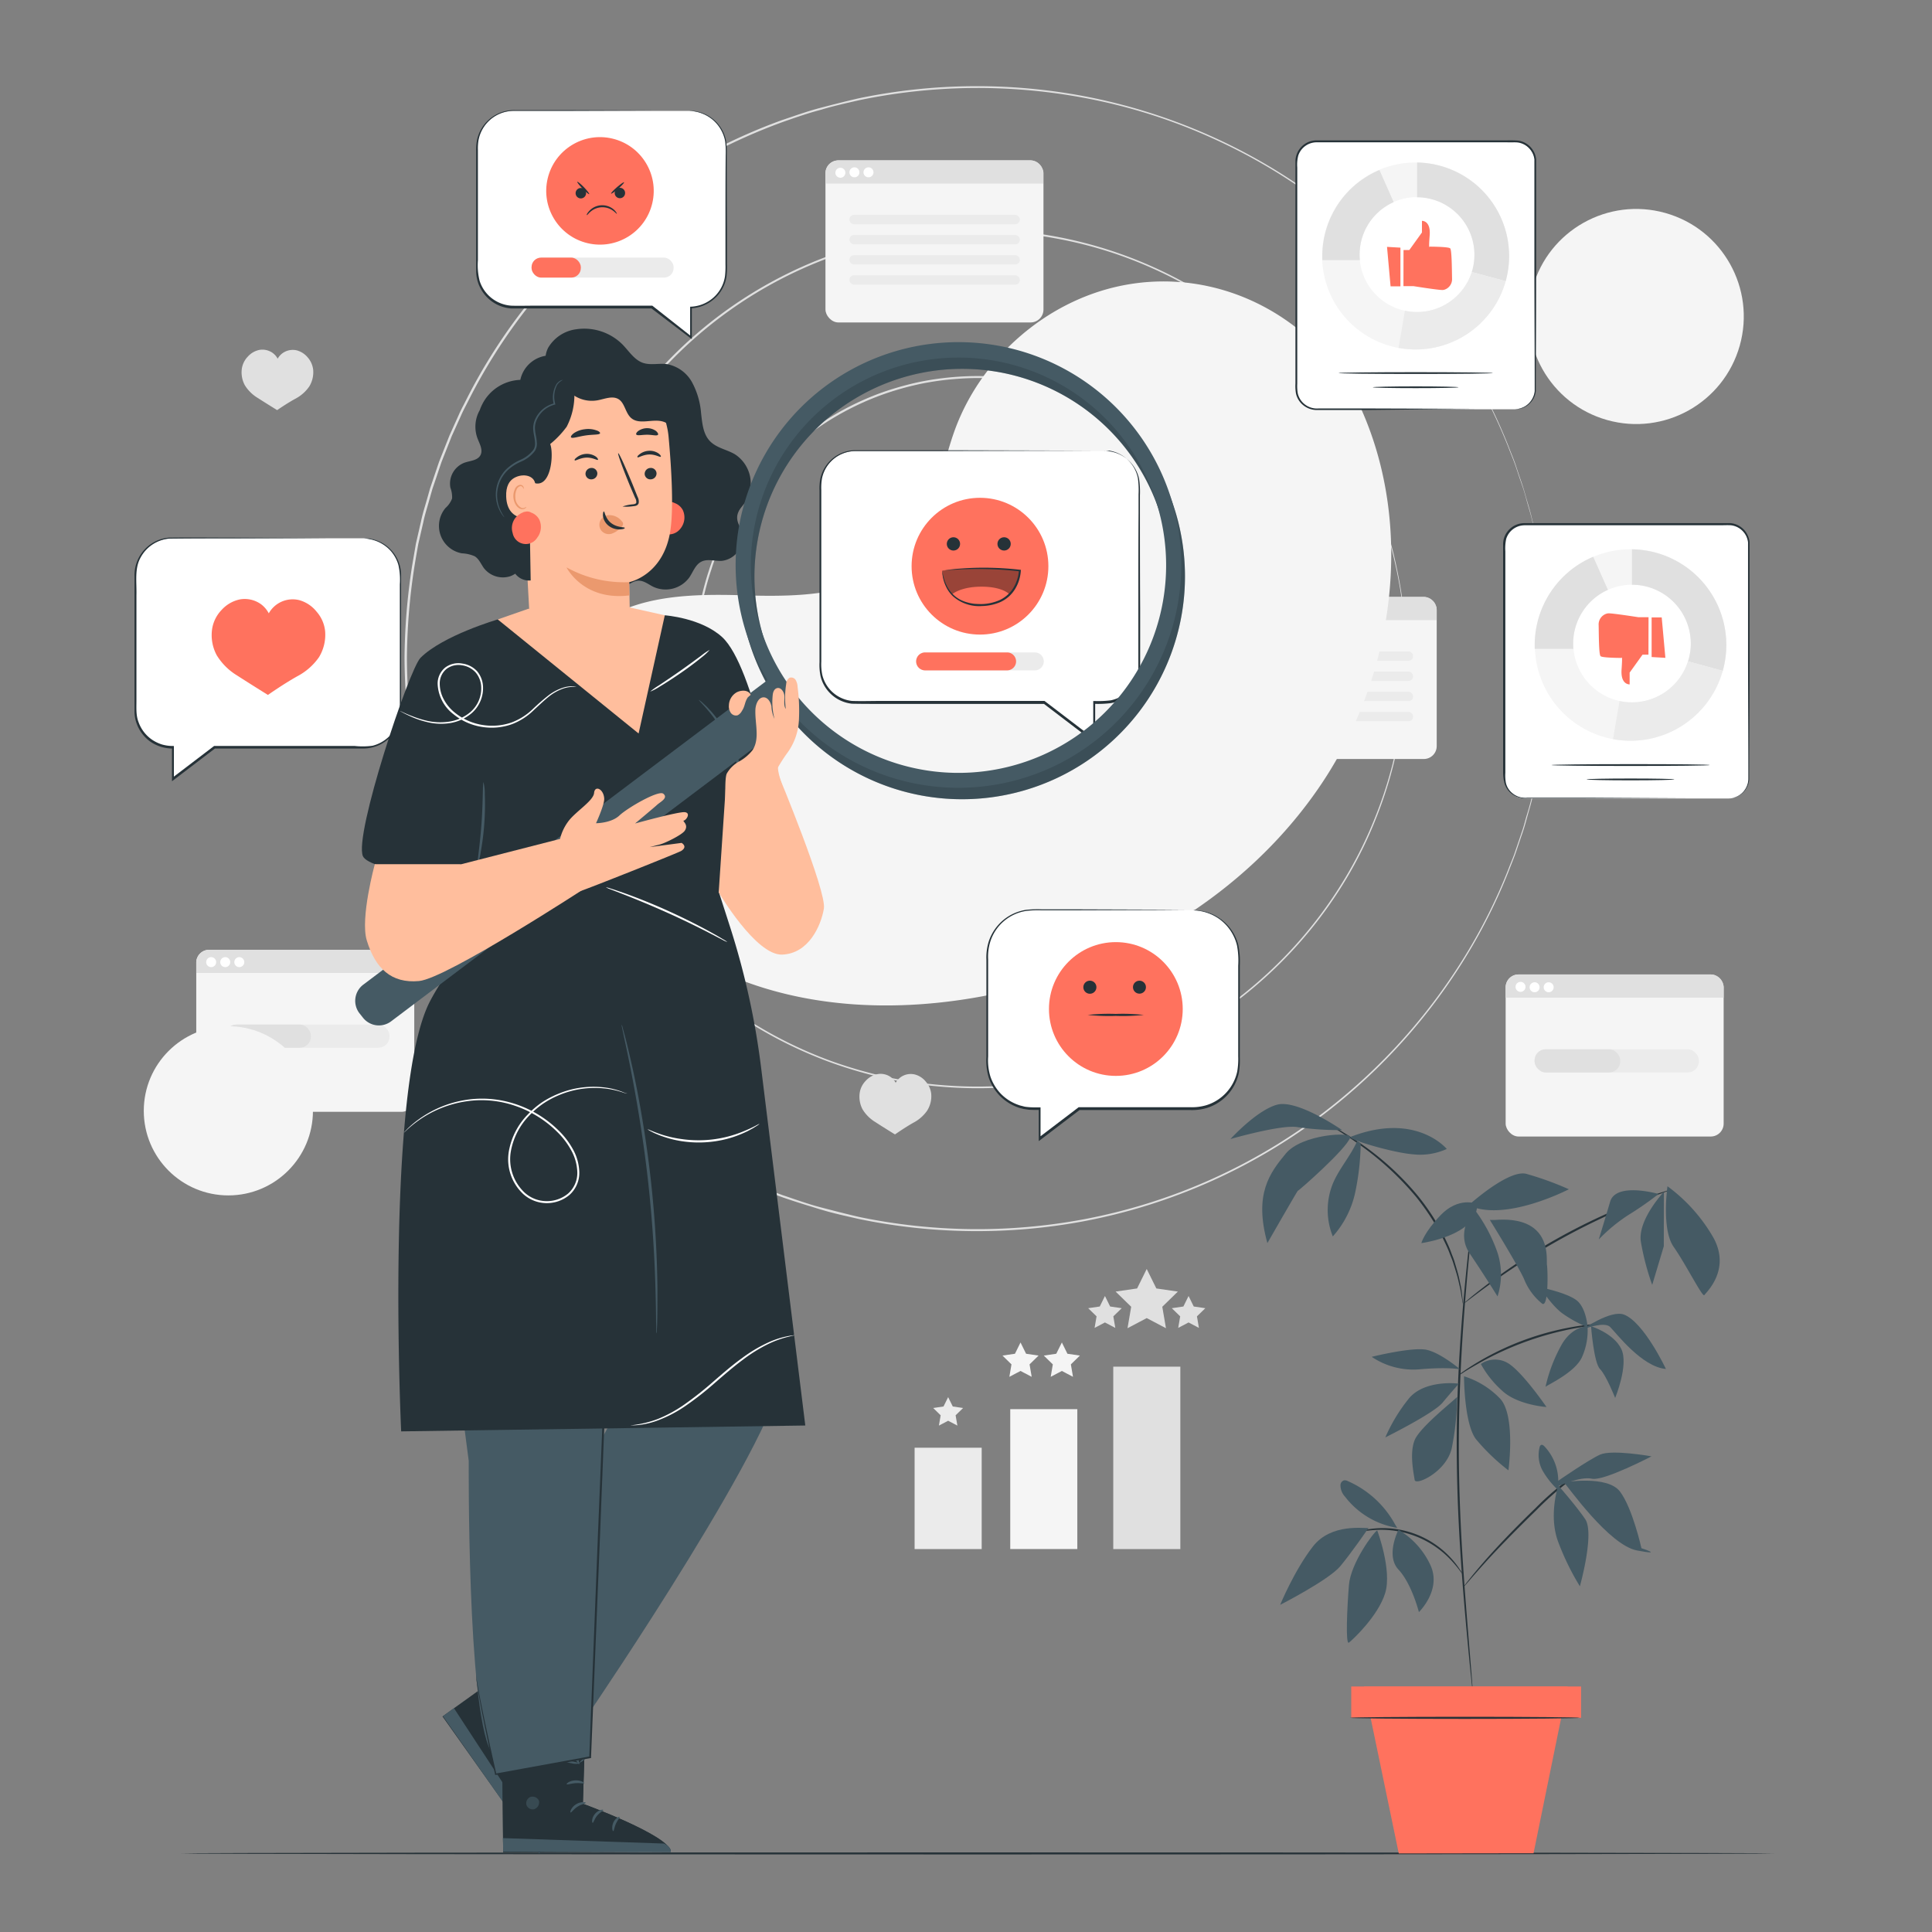 <svg xmlns="http://www.w3.org/2000/svg" viewBox="0 0 500 500"><rect x="0" y="0" width="500" height="500" fill="#808080" stroke="none"/><g id="background-complete"><path d="M363.93,170.5s0-.61-.07-1.8c0-.59,0-1.33-.07-2.21s-.05-1.91-.16-3.06-.2-2.45-.31-3.88-.37-3-.58-4.66c-.48-3.35-1.21-7.2-2.26-11.48a108.68,108.68,0,0,0-4.55-13.92,107.19,107.19,0,0,0-7.71-15.62,112.36,112.36,0,0,0-28.15-31.48,109.14,109.14,0,0,0-21.16-12.65,108,108,0,0,0-25.47-8,112.81,112.81,0,0,0-43.39.5,118.37,118.37,0,0,0-14.8,4.22A111,111,0,0,0,163.79,105a109.37,109.37,0,0,0-9,14.53c-.63,1.29-1.35,2.54-1.92,3.87s-1.19,2.63-1.79,4c-1.07,2.7-2.17,5.39-3.05,8.18a107.3,107.3,0,0,0-4.22,17.12,110.54,110.54,0,0,0,0,35.63A108.51,108.51,0,0,0,148,205.43c.88,2.79,2,5.49,3,8.18l1.79,4c.57,1.33,1.29,2.58,1.93,3.87a109.3,109.3,0,0,0,9,14.53,111,111,0,0,0,51.47,38.61,118,118,0,0,0,14.81,4.22,112.77,112.77,0,0,0,43.39.5,110.48,110.48,0,0,0,46.62-20.69,112.08,112.08,0,0,0,28.15-31.49,107.11,107.11,0,0,0,7.71-15.61,109.19,109.19,0,0,0,4.55-13.92c1-4.28,1.78-8.13,2.26-11.49.21-1.68.44-3.23.58-4.65s.22-2.72.31-3.88.14-2.18.16-3.06,0-1.61.07-2.21c0-1.19.07-1.8.07-1.8s0,.61,0,1.8c0,.6,0,1.34,0,2.22s0,1.9-.14,3.06-.18,2.45-.28,3.88-.36,3-.56,4.67c-.46,3.36-1.18,7.22-2.21,11.51a109.17,109.17,0,0,1-4.52,14,106.89,106.89,0,0,1-7.69,15.67A112.27,112.27,0,0,1,320.3,258.9a110.86,110.86,0,0,1-46.77,20.82,110.49,110.49,0,0,1-28.67,1.61,111.61,111.61,0,0,1-14.9-2.07A119,119,0,0,1,215.09,275a111.38,111.38,0,0,1-51.72-38.76,109.64,109.64,0,0,1-9.07-14.59c-.64-1.3-1.36-2.56-1.94-3.89s-1.19-2.65-1.79-4c-1.08-2.71-2.19-5.41-3.07-8.22a108.3,108.3,0,0,1-4.24-17.2,110.83,110.83,0,0,1,0-35.8,108,108,0,0,1,4.23-17.2c.89-2.8,2-5.51,3.07-8.22l1.8-4c.58-1.34,1.3-2.6,1.94-3.89a109,109,0,0,1,9.07-14.59A111.45,111.45,0,0,1,215.09,66,119,119,0,0,1,230,61.74a111.61,111.61,0,0,1,14.9-2.07,110.41,110.41,0,0,1,28.66,1.61A110.86,110.86,0,0,1,320.29,82.1a112.42,112.42,0,0,1,28.18,31.62,107.38,107.38,0,0,1,7.69,15.67,109.79,109.79,0,0,1,4.52,14c1,4.29,1.75,8.15,2.21,11.51.2,1.69.42,3.24.56,4.67s.2,2.72.28,3.88.12,2.18.14,3.06,0,1.62,0,2.22C363.93,169.89,363.93,170.5,363.93,170.5Z" style="fill:#e0e0e0"></path><path d="M401,170.5s0-.81-.09-2.4c0-.79-.05-1.78-.09-2.95s-.06-2.54-.21-4.08-.25-3.27-.4-5.18-.5-4-.78-6.21a155.31,155.31,0,0,0-3-15.32c-.33-1.44-.8-2.88-1.21-4.37s-.8-3-1.36-4.57-1.06-3.13-1.61-4.75-1.25-3.23-1.88-4.9a143,143,0,0,0-10.29-20.83,149.78,149.78,0,0,0-37.56-42A145.5,145.5,0,0,0,314.27,36a143.94,143.94,0,0,0-34-10.73,150,150,0,0,0-57.91.66c-3.29.76-6.62,1.47-9.9,2.48-3.32.86-6.56,2-9.85,3.15a147.91,147.91,0,0,0-37.43,20.12,163.19,163.19,0,0,0-16.67,14.36,157.26,157.26,0,0,0-14.59,17,144.66,144.66,0,0,0-12.05,19.39l-1.31,2.56c-.45.86-.88,1.72-1.26,2.6l-2.39,5.28c-.71,1.8-1.42,3.61-2.14,5.41l-.53,1.36-.47,1.38-.93,2.77-.94,2.77-.8,2.83c-.51,1.89-1.14,3.75-1.53,5.67l-1.32,5.75c-.35,1.94-.69,3.89-1,5.83a160.81,160.81,0,0,0-1.94,23.78,160.7,160.7,0,0,0,1.93,23.78q.53,2.93,1,5.83l1.32,5.76c.4,1.92,1,3.79,1.53,5.68l.8,2.82.94,2.77.93,2.77.47,1.38.53,1.36q1.08,2.72,2.14,5.41c.8,1.77,1.59,3.53,2.39,5.29.38.88.81,1.74,1.26,2.6l1.31,2.56a145.41,145.41,0,0,0,12,19.4,159.48,159.48,0,0,0,14.59,17,162.23,162.23,0,0,0,16.68,14.36,147.46,147.46,0,0,0,37.43,20.12c3.29,1.1,6.53,2.29,9.85,3.15s6.61,1.72,9.91,2.48a150,150,0,0,0,57.91.66,147.17,147.17,0,0,0,62.22-27.62,149.55,149.55,0,0,0,37.55-42,142.63,142.63,0,0,0,10.29-20.84c.63-1.67,1.35-3.27,1.88-4.9l1.61-4.74c.56-1.53.91-3.09,1.36-4.57s.89-2.94,1.21-4.37a155.87,155.87,0,0,0,3-15.32c.28-2.25.58-4.31.78-6.21s.28-3.63.4-5.18.18-2.9.21-4.08.07-2.16.09-2.95c.05-1.59.09-2.4.09-2.4s0,.81,0,2.4c0,.8,0,1.78-.06,3s0,2.54-.18,4.08-.24,3.27-.38,5.18-.49,4-.76,6.22a152.29,152.29,0,0,1-3,15.35c-.32,1.44-.78,2.88-1.19,4.38s-.8,3-1.35,4.58-1.06,3.13-1.61,4.75-1.24,3.24-1.87,4.91a142.41,142.41,0,0,1-10.27,20.9,149.61,149.61,0,0,1-37.58,42.16,147.76,147.76,0,0,1-62.36,27.76,150.33,150.33,0,0,1-58.09-.63c-3.31-.76-6.65-1.47-9.94-2.48s-6.58-2-9.88-3.16a148,148,0,0,1-37.57-20.17,162,162,0,0,1-16.73-14.41,158.44,158.44,0,0,1-14.65-17.09,146.39,146.39,0,0,1-12.1-19.46l-1.32-2.58c-.45-.85-.88-1.72-1.26-2.6l-2.39-5.31c-.72-1.8-1.43-3.61-2.15-5.43l-.54-1.36-.46-1.38-1-2.78-.93-2.79-.81-2.83c-.51-1.9-1.14-3.77-1.53-5.7s-.88-3.85-1.33-5.77-.69-3.9-1-5.86a160.43,160.43,0,0,1-1.94-23.86,161.78,161.78,0,0,1,1.94-23.86l1-5.85,1.32-5.77c.4-1.93,1-3.8,1.54-5.7l.8-2.83.94-2.78.94-2.78.47-1.39.54-1.36,2.15-5.43,2.39-5.3c.38-.88.82-1.75,1.27-2.6l1.31-2.58a145.63,145.63,0,0,1,12.1-19.45,158.44,158.44,0,0,1,14.65-17.09,160.9,160.9,0,0,1,16.73-14.4,147.76,147.76,0,0,1,37.56-20.17c3.3-1.1,6.55-2.29,9.88-3.16s6.63-1.72,9.94-2.48a150.25,150.25,0,0,1,58.08-.63,147.92,147.92,0,0,1,62.36,27.75,149.71,149.71,0,0,1,37.59,42.17,143.34,143.34,0,0,1,10.27,20.89c.63,1.68,1.34,3.28,1.87,4.91s1.08,3.21,1.6,4.76.91,3.09,1.36,4.58.87,2.94,1.19,4.38a152.29,152.29,0,0,1,3,15.35c.27,2.25.57,4.32.76,6.22s.26,3.63.38,5.18.16,2.91.18,4.08.05,2.17.06,3C401,169.69,401,170.5,401,170.5Z" style="fill:#e0e0e0"></path><path d="M325.93,170.5s0-.4-.06-1.18,0-1.95-.16-3.47a72.58,72.58,0,0,0-5.08-22.3,70,70,0,0,0-5.08-10.25,73.37,73.37,0,0,0-18.5-20.67,71.34,71.34,0,0,0-13.9-8.31,70.48,70.48,0,0,0-16.73-5.27,72.2,72.2,0,0,0-18.75-1,73.1,73.1,0,0,0-9.74,1.36,77.35,77.35,0,0,0-9.72,2.78,72.86,72.86,0,0,0-33.79,25.34A71.43,71.43,0,0,0,188.5,137c-.9,1.67-1.66,3.41-2.44,5.14s-1.43,3.54-2,5.37a72.62,72.62,0,0,0,0,45.89c.58,1.83,1.3,3.6,2,5.37s1.55,3.47,2.44,5.14a71.49,71.49,0,0,0,5.93,9.54,73,73,0,0,0,33.79,25.36,79,79,0,0,0,9.72,2.77,74.12,74.12,0,0,0,28.5.33,70.78,70.78,0,0,0,16.73-5.27,71.63,71.63,0,0,0,13.9-8.31,73.81,73.81,0,0,0,18.5-20.67,70.87,70.87,0,0,0,5.07-10.25,72.85,72.85,0,0,0,3-9.15,73.9,73.9,0,0,0,2.08-13.15c.14-1.52.11-2.69.16-3.47s.06-1.18.06-1.18,0,1.61-.11,4.65a71.43,71.43,0,0,1-5,22.39,70.64,70.64,0,0,1-5.05,10.31,73.9,73.9,0,0,1-18.53,20.82,73.09,73.09,0,0,1-30.77,13.71,73.11,73.11,0,0,1-18.87,1.06,72.35,72.35,0,0,1-9.8-1.36,79.59,79.59,0,0,1-9.79-2.78,73.28,73.28,0,0,1-34-25.51,71.38,71.38,0,0,1-6-9.6c-.91-1.68-1.68-3.43-2.46-5.18s-1.44-3.57-2-5.41a73.05,73.05,0,0,1,0-46.21c.58-1.85,1.31-3.63,2-5.41s1.56-3.5,2.46-5.17a71.88,71.88,0,0,1,6-9.61,73.37,73.37,0,0,1,34-25.5,80,80,0,0,1,9.78-2.78,74.34,74.34,0,0,1,9.81-1.36,73,73,0,0,1,18.86,1.06,73.06,73.06,0,0,1,30.78,13.71,73.86,73.86,0,0,1,18.52,20.82,73.14,73.14,0,0,1,8,19.5,72,72,0,0,1,2,13.2C326,168.9,325.93,170.5,325.93,170.5Z" style="fill:#e0e0e0"></path><rect x="213.63" y="41.51" width="56.42" height="41.94" rx="3.34" style="fill:#f5f5f5"></rect><path d="M217,41.51H266.7A3.34,3.34,0,0,1,270,44.85v2.66a0,0,0,0,1,0,0H213.63a0,0,0,0,1,0,0V44.85A3.34,3.34,0,0,1,217,41.51Z" style="fill:#e0e0e0"></path><path d="M218.78,44.71a1.29,1.29,0,1,1-1.29-1.29A1.28,1.28,0,0,1,218.78,44.71Z" style="fill:#fff"></path><path d="M222.41,44.71a1.29,1.29,0,0,1-2.57,0,1.29,1.29,0,1,1,2.57,0Z" style="fill:#fff"></path><path d="M226.05,44.71a1.29,1.29,0,0,1-2.57,0,1.29,1.29,0,1,1,2.57,0Z" style="fill:#fff"></path><rect x="219.84" y="55.61" width="44.09" height="2.41" rx="1.15" style="fill:#ebebeb"></rect><rect x="219.84" y="60.82" width="44.09" height="2.41" rx="1.15" style="fill:#ebebeb"></rect><rect x="219.84" y="66.04" width="44.09" height="2.41" rx="1.15" style="fill:#ebebeb"></rect><rect x="219.84" y="71.25" width="44.09" height="2.41" rx="1.15" style="fill:#ebebeb"></rect><rect x="389.66" y="252.19" width="56.42" height="41.94" rx="3.34" style="fill:#f5f5f5"></rect><path d="M393,252.19h49.73a3.34,3.34,0,0,1,3.34,3.34v2.66a0,0,0,0,1,0,0H389.66a0,0,0,0,1,0,0v-2.66A3.34,3.34,0,0,1,393,252.19Z" style="fill:#e0e0e0"></path><path d="M394.8,255.39a1.29,1.29,0,1,1-1.28-1.28A1.28,1.28,0,0,1,394.8,255.39Z" style="fill:#fff"></path><path d="M398.44,255.39a1.29,1.29,0,1,1-2.57,0,1.29,1.29,0,0,1,2.57,0Z" style="fill:#fff"></path><path d="M402.08,255.39a1.29,1.29,0,1,1-2.57,0,1.29,1.29,0,0,1,2.57,0Z" style="fill:#fff"></path><rect x="397.15" y="271.56" width="42.52" height="5.98" rx="2.86" style="fill:#ebebeb"></rect><rect x="397.15" y="271.56" width="22.17" height="5.98" rx="2.86" style="fill:#e0e0e0"></rect><rect x="50.79" y="245.8" width="56.42" height="41.94" rx="3.34" style="fill:#f5f5f5"></rect><path d="M54.14,245.8h49.73a3.34,3.34,0,0,1,3.34,3.34v2.66a0,0,0,0,1,0,0H50.79a0,0,0,0,1,0,0v-2.66A3.34,3.34,0,0,1,54.14,245.8Z" style="fill:#e0e0e0"></path><path d="M55.94,249a1.29,1.29,0,1,1-1.29-1.29A1.29,1.29,0,0,1,55.94,249Z" style="fill:#fff"></path><path d="M59.58,249a1.29,1.29,0,1,1-1.29-1.29A1.29,1.29,0,0,1,59.58,249Z" style="fill:#fff"></path><path d="M63.22,249a1.29,1.29,0,1,1-1.29-1.29A1.29,1.29,0,0,1,63.22,249Z" style="fill:#fff"></path><rect x="58.29" y="265.16" width="42.51" height="5.98" rx="2.86" style="fill:#ebebeb"></rect><rect x="58.29" y="265.16" width="22.17" height="5.98" rx="2.86" style="fill:#e0e0e0"></rect><rect x="315.4" y="154.49" width="56.42" height="41.94" rx="3.34" style="fill:#f5f5f5"></rect><path d="M318.74,154.49h49.73a3.34,3.34,0,0,1,3.34,3.34v2.66a0,0,0,0,1,0,0H315.4a0,0,0,0,1,0,0v-2.66a3.34,3.34,0,0,1,3.34-3.34Z" style="fill:#e0e0e0"></path><path d="M320.54,157.69a1.29,1.29,0,1,1-1.28-1.28A1.28,1.28,0,0,1,320.54,157.69Z" style="fill:#fff"></path><path d="M324.18,157.69a1.29,1.29,0,1,1-1.28-1.28A1.28,1.28,0,0,1,324.18,157.69Z" style="fill:#fff"></path><path d="M327.82,157.69a1.29,1.29,0,1,1-2.57,0,1.29,1.29,0,0,1,2.57,0Z" style="fill:#fff"></path><rect x="321.61" y="168.59" width="44.09" height="2.41" rx="1.15" style="fill:#ebebeb"></rect><rect x="321.61" y="173.81" width="44.09" height="2.41" rx="1.15" style="fill:#ebebeb"></rect><rect x="321.61" y="179.03" width="44.09" height="2.41" rx="1.15" style="fill:#ebebeb"></rect><rect x="321.61" y="184.24" width="44.09" height="2.41" rx="1.15" style="fill:#ebebeb"></rect><polygon points="296.77 328.41 299.26 333.45 304.83 334.26 300.8 338.19 301.75 343.74 296.77 341.12 291.8 343.74 292.75 338.19 288.72 334.26 294.28 333.45 296.77 328.41" style="fill:#e0e0e0"></polygon><polygon points="285.96 335.4 287.3 338.12 290.3 338.56 288.13 340.67 288.64 343.66 285.96 342.25 283.28 343.66 283.79 340.67 281.62 338.56 284.62 338.12 285.96 335.4" style="fill:#e0e0e0"></polygon><polygon points="307.6 335.4 308.94 338.12 311.94 338.56 309.77 340.67 310.28 343.66 307.6 342.25 304.92 343.66 305.43 340.67 303.26 338.56 306.26 338.12 307.6 335.4" style="fill:#e0e0e0"></polygon><polygon points="264.11 347.43 265.55 350.35 268.78 350.82 266.45 353.1 267 356.32 264.11 354.8 261.22 356.32 261.77 353.1 259.44 350.82 262.67 350.35 264.11 347.43" style="fill:#f5f5f5"></polygon><polygon points="274.81 347.43 276.25 350.35 279.48 350.82 277.14 353.1 277.69 356.32 274.81 354.8 271.92 356.32 272.47 353.1 270.13 350.82 273.36 350.35 274.81 347.43" style="fill:#f5f5f5"></polygon><polygon points="245.38 361.58 246.58 364 249.25 364.39 247.31 366.28 247.77 368.94 245.38 367.69 242.99 368.94 243.44 366.28 241.51 364.39 244.18 364 245.38 361.58" style="fill:#ebebeb"></polygon><rect x="236.7" y="374.67" width="17.36" height="26.23" style="fill:#ebebeb"></rect><rect x="261.45" y="364.69" width="17.36" height="36.2" style="fill:#f5f5f5"></rect><rect x="288.11" y="353.69" width="17.36" height="47.21" style="fill:#e0e0e0"></rect><path d="M241,283.11a5.71,5.71,0,0,0-1.39-3.17,5.43,5.43,0,0,0-2.82-1.86,4.51,4.51,0,0,0-3.51.57,4.63,4.63,0,0,0-1.48,1.57,4.44,4.44,0,0,0-1.28-1.48A4.55,4.55,0,0,0,227,278a5.53,5.53,0,0,0-2.93,1.69,5.67,5.67,0,0,0-1.57,3.08,7,7,0,0,0,.73,4.33,9.89,9.89,0,0,0,3.32,3.3c2.19,1.42,5.07,3.19,5.07,3.19s2.54-1.78,4.81-3.06a9.87,9.87,0,0,0,3.51-3.09A7,7,0,0,0,241,283.11Z" style="fill:#e0e0e0"></path><path d="M81.05,95.71a5.83,5.83,0,0,0-1.38-3.17,5.62,5.62,0,0,0-2.83-1.86,4.57,4.57,0,0,0-3.51.58,4.51,4.51,0,0,0-1.47,1.57,4.44,4.44,0,0,0-1.28-1.48,4.56,4.56,0,0,0-3.47-.79,5.49,5.49,0,0,0-2.94,1.69,5.81,5.81,0,0,0-1.57,3.08,7,7,0,0,0,.74,4.33,9.89,9.89,0,0,0,3.32,3.3c2.19,1.41,5.07,3.18,5.07,3.18s2.54-1.78,4.81-3A10,10,0,0,0,80.05,100,7.07,7.07,0,0,0,81.05,95.71Z" style="fill:#e0e0e0"></path></g><g id="background-simple"><path d="M350.84,102.79l-1.3-2.15c-11-18.11-30.87-29-51.82-27.7a54.27,54.27,0,0,0-8,1.1c-19.05,4.07-35.63,18.48-42.5,36.93-4,10.85-5.17,23.35-12.84,32-10,11.21-26.92,11.56-41.82,11.1s-31.85-.07-41.78,11.18c-6.22,7-8.2,17.07-7.7,26.51,1.33,25,18.74,47.34,40.89,58.44s48.22,12.1,72.45,7.22c34-6.85,66.24-25.64,85.65-54.67S366.37,134.13,350.84,102.79Z" style="fill:#f5f5f5"></path><circle cx="423.45" cy="81.91" r="27.83" transform="translate(229.88 467.33) rotate(-74.28)" style="fill:#f5f5f5"></circle><circle cx="59.1" cy="287.48" r="21.89" style="fill:#f5f5f5"></circle></g><g id="Floor"><path d="M459.18,479.66c0,.15-92.32.27-206.17.27s-206.19-.12-206.19-.27,92.3-.26,206.19-.26S459.18,479.52,459.18,479.66Z" style="fill:#263238"></path></g><g id="Screens"><rect x="335.44" y="36.59" width="61.85" height="69.33" rx="5.23" style="fill:#fff"></rect><path d="M392.06,105.92a6.1,6.1,0,0,0,2.45-.67,5.22,5.22,0,0,0,2.11-2.18,5,5,0,0,0,.56-1.87c0-.69,0-1.46,0-2.25,0-6.43-.05-15.7-.08-27.15,0-5.74,0-12,0-18.75,0-3.37,0-6.86,0-10.45,0-.45,0-.9,0-1.32a5,5,0,0,0-4.26-4.4c-.86-.1-1.85,0-2.79-.05l-49.3,0A5,5,0,0,0,336,40.23a9.43,9.43,0,0,0-.27,3.12V59.13c0,8.25,0,16.21,0,23.79,0,3.78,0,7.48,0,11.07,0,1.8,0,3.56,0,5.31a11.06,11.06,0,0,0,.14,2.53,5,5,0,0,0,1.1,2.15,5.15,5.15,0,0,0,4.27,1.73H355l27.14.09,7.39,0,1.91,0,.66,0s-.22,0-.66,0l-1.91,0-7.39,0L355,106.1l-9,0h-4.79a5.62,5.62,0,0,1-4.6-1.87,5.36,5.36,0,0,1-1.2-2.33,11.19,11.19,0,0,1-.15-2.63c0-1.75,0-3.51,0-5.31,0-3.59,0-7.29,0-11.07,0-7.58,0-15.54,0-23.79q0-6.18,0-12.58V41.73a5.47,5.47,0,0,1,5.49-5.4l49.3,0a27.47,27.47,0,0,1,2.86.06,5.43,5.43,0,0,1,2.64,1.15,5.52,5.52,0,0,1,2,3.67c0,.48,0,.93,0,1.37,0,3.59,0,7.08,0,10.45,0,6.74,0,13,0,18.75,0,11.45-.07,20.72-.09,27.15,0,.8,0,1.55,0,2.27a5.14,5.14,0,0,1-.59,1.93,5.4,5.4,0,0,1-2.2,2.19,5.11,5.11,0,0,1-1.85.56A4,4,0,0,1,392.06,105.92Z" style="fill:#263238"></path><path d="M363.23,64.71h1.5L368,60.16v-3s2.31-.14,2,3.76,0,2.91,0,2.91,4.9,0,5.31.45.43,5.18.48,7.82a2.85,2.85,0,0,1-2,2.88,1.86,1.86,0,0,1-.52.07c-1.23,0-7.48-1-7.48-1h-2.58Z" style="fill:#FF725E"></path><polygon points="358.96 63.89 359.88 74.11 362.43 74.11 362.43 64.09 358.96 63.89" style="fill:#FF725E"></polygon><path d="M366.37,42.05a24.2,24.2,0,1,0,24.19,24.2A24.19,24.19,0,0,0,366.37,42.05Zm.36,38.7a14.87,14.87,0,1,1,14.86-14.87A14.86,14.86,0,0,1,366.73,80.75Z" style="fill:#f5f5f5"></path><path d="M366.74,42.06c0,2.57,0,6,0,9A14.89,14.89,0,0,1,380.9,70.39l8.77,2.38a24.21,24.21,0,0,0-22.93-30.71Z" style="fill:#e0e0e0"></path><path d="M351.87,65.88a14.86,14.86,0,0,1,8.81-13.57L357,44a24.2,24.2,0,0,0-14.79,22.3c0,.34,0,.68,0,1h9.73Q351.87,66.59,351.87,65.88Z" style="fill:#e0e0e0"></path><path d="M366.73,80.75a14.74,14.74,0,0,1-3.14-.34c-.38,2.16-1.08,6.33-1.64,9.62a23.83,23.83,0,0,0,4.42.41,24.21,24.21,0,0,0,23.3-17.67l-8.77-2.38A14.88,14.88,0,0,1,366.73,80.75Z" style="fill:#ebebeb"></path><path d="M386.39,96.55c0,.13-9,.23-20,.23s-20-.1-20-.23,9-.23,20-.23S386.39,96.42,386.39,96.55Z" style="fill:#263238"></path><path d="M377.47,100.23c0,.12-5,.22-11.1.22s-11.11-.1-11.11-.22,5-.23,11.11-.23S377.47,100.1,377.47,100.23Z" style="fill:#263238"></path><rect x="389.26" y="135.67" width="63.33" height="70.98" rx="5.23" style="fill:#fff"></rect><path d="M447.35,206.66a6.09,6.09,0,0,0,2.5-.7,5.17,5.17,0,0,0,2.12-2.27,5,5,0,0,0,.5-1.93c0-.72,0-1.5,0-2.32,0-6.59-.05-16.09-.08-27.82,0-5.88,0-12.31,0-19.21,0-3.46,0-7,0-10.71,0-.46,0-.92,0-1.35a5.21,5.21,0,0,0-.33-1.29,4.87,4.87,0,0,0-1.61-2.12,5,5,0,0,0-2.5-1c-.9-.06-1.9,0-2.86,0l-50.53,0a5,5,0,0,0-4.76,3.53,11.7,11.7,0,0,0-.22,3.21v16.18c0,8.45,0,16.6,0,24.37,0,3.88,0,7.67,0,11.35V200a11,11,0,0,0,.14,2.59,4.82,4.82,0,0,0,1.15,2.19,5.29,5.29,0,0,0,4.44,1.67h4.9l9.22,0,27.82.08,7.56,0,2,0,.67,0-.67,0-2,0-7.56,0-27.82.08-9.22,0h-4.9a5.69,5.69,0,0,1-4.76-1.79,5.39,5.39,0,0,1-1.26-2.37A11.77,11.77,0,0,1,389,200v-5.43c0-3.68,0-7.47,0-11.35,0-7.77,0-15.92,0-24.37V141a5.83,5.83,0,0,1,.23-1.71,5.54,5.54,0,0,1,5.26-3.9l50.53,0c1,0,1.91,0,2.91,0a5.42,5.42,0,0,1,2.74,1.1,5.35,5.35,0,0,1,1.75,2.32,5.77,5.77,0,0,1,.36,1.4c0,.49,0,1,0,1.41,0,3.68,0,7.25,0,10.71,0,6.9,0,13.33,0,19.21,0,11.73-.07,21.23-.09,27.82,0,.82,0,1.59,0,2.33a5.13,5.13,0,0,1-.54,2,5.3,5.3,0,0,1-2.21,2.3,5,5,0,0,1-1.88.58A3.75,3.75,0,0,1,447.35,206.66Z" style="fill:#263238"></path><path d="M426.62,169.42h-1.53l-3.34,4.65v3.05s-2.37.15-2.09-3.85,0-3,0-3-5,0-5.44-.46-.44-5.3-.49-8a2.92,2.92,0,0,1,2.07-3,2.08,2.08,0,0,1,.54-.08c1.26,0,7.65,1,7.65,1h2.65Z" style="fill:#FF725E"></path><polygon points="431 170.25 430.05 159.79 427.44 159.79 427.44 170.04 431 170.25" style="fill:#FF725E"></polygon><path d="M422,142.15a24.78,24.78,0,1,0,24.78,24.77A24.77,24.77,0,0,0,422,142.15Zm.38,39.62a15.22,15.22,0,1,1,15.22-15.22A15.22,15.22,0,0,1,422.35,181.77Z" style="fill:#f5f5f5"></path><path d="M422.35,142.16v9.17a15.22,15.22,0,0,1,15.22,15.22,14.93,14.93,0,0,1-.72,4.61l9,2.44a24.76,24.76,0,0,0-23.48-31.44Z" style="fill:#e0e0e0"></path><path d="M407.13,166.55a15.22,15.22,0,0,1,9-13.9l-3.81-8.56a24.78,24.78,0,0,0-15.14,22.83c0,.35,0,.7,0,1h10A13.05,13.05,0,0,1,407.13,166.55Z" style="fill:#e0e0e0"></path><path d="M422.35,181.77a14.85,14.85,0,0,1-3.22-.35c-.38,2.21-1.11,6.49-1.68,9.86a24.75,24.75,0,0,0,28.38-17.68l-9-2.44A15.22,15.22,0,0,1,422.35,181.77Z" style="fill:#ebebeb"></path><path d="M442.47,198c0,.13-9.17.23-20.49.23s-20.5-.1-20.5-.23,9.17-.24,20.5-.24S442.47,197.82,442.47,198Z" style="fill:#263238"></path><path d="M433.34,201.71c0,.13-5.09.24-11.36.24s-11.38-.11-11.38-.24,5.09-.23,11.38-.23S433.34,201.58,433.34,201.71Z" style="fill:#263238"></path></g><g id="speech-bubbles"><path d="M285.78,116.74H221.45a9.09,9.09,0,0,0-9.1,9.1v47a9.1,9.1,0,0,0,9.1,9.11h48.83l12.94,9.86v-9.86h2.56a9.11,9.11,0,0,0,9.11-9.11v-47A9.1,9.1,0,0,0,285.78,116.74Z" style="fill:#fff"></path><path d="M285.78,116.74h.37a6,6,0,0,1,1.07.08,9.14,9.14,0,0,1,7.57,7.12,23,23,0,0,1,.22,4.3c0,1.53,0,3.15,0,4.86,0,6.85,0,15.16.06,24.67,0,4.75,0,9.81,0,15.14a9.32,9.32,0,0,1-3.59,7.26,9.18,9.18,0,0,1-3.92,1.79,26.52,26.52,0,0,1-4.36.19l.23-.23c0,3.08,0,6.44,0,9.86v.49l-.39-.3-12.94-9.86.15.06H228.06c-2.54,0-5,0-7.57-.05a9.37,9.37,0,0,1-6.48-3.65,9.26,9.26,0,0,1-1.63-3.39,14,14,0,0,1-.29-3.69v-7.21c0-9.54,0-18.74,0-27.51v-6.49c0-1.06,0-2.12,0-3.18a13.58,13.58,0,0,1,.22-3.17,9.43,9.43,0,0,1,3.24-5.24,9.32,9.32,0,0,1,5.61-2.07l21.69,0,31.39.08,8.54.05,2.22,0,.75,0-.75,0-2.22,0-8.54,0-31.39.08-21.68,0a8.88,8.88,0,0,0-8.42,7,14.12,14.12,0,0,0-.2,3.07v3.18c0,2.14,0,4.3,0,6.49,0,8.77,0,18,0,27.51v7.21a13.65,13.65,0,0,0,.28,3.57,8.88,8.88,0,0,0,7.66,6.64c2.45.09,5,0,7.52,0h42.3l.07.05,12.93,9.87-.38.19c0-3.42,0-6.78,0-9.86v-.23h.23a26.2,26.2,0,0,0,4.28-.17,8.92,8.92,0,0,0,7.17-8.61c0-5.33,0-10.39,0-15.14,0-9.51,0-17.82.05-24.67,0-1.71,0-3.33,0-4.86a23.17,23.17,0,0,0-.18-4.25,9,9,0,0,0-7.38-7.09C286.28,116.73,285.78,116.77,285.78,116.74Z" style="fill:#263238"></path><path d="M267.81,173.49H239.42a2.32,2.32,0,0,1-2.32-2.32h0a2.32,2.32,0,0,1,2.32-2.32h28.39a2.32,2.32,0,0,1,2.32,2.32h0A2.32,2.32,0,0,1,267.81,173.49Z" style="fill:#ebebeb"></path><path d="M260.64,173.49H239.42a2.32,2.32,0,0,1-2.32-2.32h0a2.32,2.32,0,0,1,2.32-2.32h21.22a2.32,2.32,0,0,1,2.32,2.32h0A2.32,2.32,0,0,1,260.64,173.49Z" style="fill:#FF725E"></path><circle cx="253.62" cy="146.53" r="17.7" style="fill:#FF725E"></circle><circle cx="246.75" cy="140.76" r="1.72" style="fill:#263238"></circle><circle cx="259.86" cy="140.76" r="1.72" style="fill:#263238"></circle><path d="M243.87,147.7s.15,9,10,8.92,10-8.92,10-8.92A86.57,86.57,0,0,0,243.87,147.7Z" style="opacity:0.4"></path><path d="M246.35,153.83s2.18-2,7.66-2,7.19,1.94,7.19,1.94a9.11,9.11,0,0,1-7.47,2.8C247.89,156.3,246.35,153.83,246.35,153.83Z" style="fill:#FF725E"></path><path d="M243.87,147.7a1.87,1.87,0,0,1,.36-.08l1.14-.16c1-.14,2.42-.27,4.22-.39a82.77,82.77,0,0,1,14.37.38l.23,0v.22a10.35,10.35,0,0,1-1.5,4.79,8.65,8.65,0,0,1-3.85,3.38,12.61,12.61,0,0,1-4.66,1,10.23,10.23,0,0,1-7.5-2.48,8,8,0,0,1-1.83-2.51,10,10,0,0,1-.77-2.19,9.15,9.15,0,0,1-.21-1.46,1.83,1.83,0,0,1,0-.51s.07.7.4,1.92a10.23,10.23,0,0,0,.83,2.11,8.23,8.23,0,0,0,1.82,2.37,8.35,8.35,0,0,0,1.39,1,9.67,9.67,0,0,0,1.73.73,12.05,12.05,0,0,0,2,.43,21.49,21.49,0,0,0,2.15.08,12.25,12.25,0,0,0,4.46-1,8.22,8.22,0,0,0,3.61-3.19,10,10,0,0,0,1.44-4.52l.22.25a93.69,93.69,0,0,0-14.28-.55c-1.79.07-3.24.16-4.2.23l-1.12.06A2,2,0,0,1,243.87,147.7Z" style="fill:#263238"></path><path d="M308.81,235.55H267.4a11.86,11.86,0,0,0-11.86,11.87v27.7A11.86,11.86,0,0,0,267.4,287h1.69v7.79L279.3,287h29.51a11.87,11.87,0,0,0,11.87-11.87v-27.7A11.87,11.87,0,0,0,308.81,235.55Z" style="fill:#fff"></path><path d="M308.81,235.55s.16,0,.47,0a9.56,9.56,0,0,1,1.39.11,11.79,11.79,0,0,1,5,2,12,12,0,0,1,4.81,6.92,21.65,21.65,0,0,1,.38,5.36q0,2.85,0,6c0,4.23,0,8.88,0,13.89v3.83a18.57,18.57,0,0,1-.25,4,12.11,12.11,0,0,1-8.25,9.07,13.57,13.57,0,0,1-4.44.55H279.3l.16-.06L269.25,295l-.42.32V287l.26.26c-.94,0-1.87,0-2.83-.06l-1.41-.21c-.46-.14-.93-.21-1.37-.39a12.26,12.26,0,0,1-4.72-3,12.44,12.44,0,0,1-2.87-4.7,15.14,15.14,0,0,1-.61-5.36c0-7.06,0-13.86,0-20.34v-4.79a13.88,13.88,0,0,1,.58-4.67,12.11,12.11,0,0,1,5.6-6.87,12.34,12.34,0,0,1,4-1.39,27.19,27.19,0,0,1,4.1-.15l7.66,0,23.08.08,6.26.05,1.62,0,.56,0-.56,0-1.62,0-6.26.05-23.08.08-7.66,0a25.93,25.93,0,0,0-4,.16,11.59,11.59,0,0,0-9.29,8,13.17,13.17,0,0,0-.54,4.54v4.79c0,6.48,0,13.28,0,20.34a14.47,14.47,0,0,0,.59,5.2,12,12,0,0,0,2.74,4.49,11.79,11.79,0,0,0,4.53,2.85c.42.17.87.24,1.31.37s.9.15,1.35.2c.9.07,1.84.06,2.78.06h.26v8l-.42-.21,10.22-7.78.06-.06h28.73a13.18,13.18,0,0,0,4.31-.51,11.73,11.73,0,0,0,8-8.71,19,19,0,0,0,.26-3.9V269.8c0-5,0-9.66,0-13.89,0-2.11,0-4.12,0-6a21,21,0,0,0-.33-5.29,11.88,11.88,0,0,0-4.65-6.84,12.08,12.08,0,0,0-4.89-2,9.1,9.1,0,0,0-1.37-.15Z" style="fill:#263238"></path><circle cx="288.78" cy="261.13" r="17.31" style="fill:#FF725E"></circle><path d="M283.75,255.48a1.69,1.69,0,1,1-1.69-1.68A1.69,1.69,0,0,1,283.75,255.48Z" style="fill:#263238"></path><circle cx="294.89" cy="255.48" r="1.68" style="fill:#263238"></circle><path d="M296,262.66a51.46,51.46,0,0,1-7.25.26,51.34,51.34,0,0,1-7.25-.26,49.6,49.6,0,0,1,7.25-.26A49.71,49.71,0,0,1,296,262.66Z" style="fill:#263238"></path><path d="M94.15,139.31H44.6a9.53,9.53,0,0,0-9.53,9.53V184a9.53,9.53,0,0,0,9.53,9.53h.17v8.21l10.76-8.21H94.15a9.54,9.54,0,0,0,9.54-9.53V148.84A9.53,9.53,0,0,0,94.15,139.31Z" style="fill:#fff"></path><path d="M94.15,139.31h.52a8.21,8.21,0,0,1,1.53.17,9.61,9.61,0,0,1,7.2,6.62,10,10,0,0,1,.4,2.45c0,.85,0,1.73,0,2.65,0,3.67,0,7.86,0,12.51s0,9.75,0,15.25c0,1.38,0,2.78,0,4.2a11.08,11.08,0,0,1-.67,4.34,9.76,9.76,0,0,1-6.72,5.92,10,10,0,0,1-2.38.3H55.53l.15-.05-10.75,8.2-.42.32v-8.73l.26.26a10.59,10.59,0,0,1-3-.42A10.32,10.32,0,0,1,39,192a9.84,9.84,0,0,1-3.62-4.71,9.34,9.34,0,0,1-.57-2.91c0-1,0-1.93,0-2.89,0-1.91,0-3.8,0-5.68,0-7.51,0-14.74,0-21.62,0-1.72,0-3.42,0-5.09a9.75,9.75,0,0,1,4.47-8.45,9.69,9.69,0,0,1,4.46-1.51c6.13-.08,11.78,0,17,0l24.47.09,6.63,0,1.73,0,.58,0-.58,0-1.73,0-6.63,0-24.47.09c-5.17,0-10.87,0-16.94.07a9.36,9.36,0,0,0-7.4,4.88c-1.62,2.83-1,6.34-1.09,9.75,0,6.88,0,14.11,0,21.62v5.68c0,1.92-.15,3.85.57,5.63a9.27,9.27,0,0,0,3.42,4.45,9.87,9.87,0,0,0,2.59,1.26,10.2,10.2,0,0,0,2.87.4H45v8.46l-.42-.21,10.76-8.2.07-.06h.09l21.3,0H91.75A19.21,19.21,0,0,0,96.4,193a9.33,9.33,0,0,0,6.43-5.64,10.45,10.45,0,0,0,.65-4.18V179c0-5.5,0-10.6,0-15.25s0-8.84,0-12.51a17.23,17.23,0,0,0-.37-5,9.43,9.43,0,0,0-2-3.67,9.65,9.65,0,0,0-5-2.93A17.56,17.56,0,0,0,94.15,139.31Z" style="fill:#263238"></path><path d="M84.14,163.32a9,9,0,0,0-2.19-5,8.74,8.74,0,0,0-4.48-3,7.09,7.09,0,0,0-7.91,3.41,7.06,7.06,0,0,0-2-2.35,7.23,7.23,0,0,0-5.5-1.25,8.78,8.78,0,0,0-4.66,2.67,9.15,9.15,0,0,0-2.49,4.89,11,11,0,0,0,1.17,6.87,15.69,15.69,0,0,0,5.26,5.24c3.47,2.24,8,5.05,8,5.05s4-2.82,7.63-4.85a15.76,15.76,0,0,0,5.57-4.9A11.15,11.15,0,0,0,84.14,163.32Z" style="fill:#FF725E"></path><path d="M178.41,28.71H133a9.52,9.52,0,0,0-9.53,9.53V70.08A9.53,9.53,0,0,0,133,79.62h35.71l10.11,7.7V79.6a9.53,9.53,0,0,0,9.11-9.52V38.24A9.52,9.52,0,0,0,178.41,28.71Z" style="fill:#fff"></path><path d="M178.41,28.71a8.15,8.15,0,0,1,1.14,0,9.64,9.64,0,0,1,8.34,7.65,20,20,0,0,1,.19,3.84c0,5.38,0,11.91.06,19.37,0,1.87,0,3.79,0,5.78v3a22,22,0,0,1-.11,3.12,9.53,9.53,0,0,1-3,5.7,9.85,9.85,0,0,1-6.21,2.62l.22-.23c0,2.41,0,5,0,7.72v.49l-.38-.29-10.12-7.7.15.05H138.18c-2,0-3.86,0-5.8,0a9.69,9.69,0,0,1-5.4-2.06,9.85,9.85,0,0,1-3.27-4.65,9.57,9.57,0,0,1-.48-2.8c0-.94,0-1.85,0-2.76,0-7.32,0-14.37,0-21.1V39.07a13.33,13.33,0,0,1,.15-2.44,9.77,9.77,0,0,1,9.89-8.13h12.23l24.07.09,6.55,0,1.7,0,.58,0-.58,0-1.7,0-6.55,0-24.07.08-8,0h-4.25a9.33,9.33,0,0,0-9.44,7.79,13,13,0,0,0-.13,2.36v2.44c0,1.63,0,3.29,0,5,0,6.73,0,13.78,0,21.1a16.51,16.51,0,0,0,.47,5.4,9.26,9.26,0,0,0,8.21,6.35c1.88.06,3.83,0,5.77,0h30.63l.06,0L179,87.13l-.39.19c0-2.68,0-5.31,0-7.72v-.23h.22a9.37,9.37,0,0,0,5.93-2.47,9.17,9.17,0,0,0,2.87-5.44,22.31,22.31,0,0,0,.12-3.06v-3c0-2,0-3.91,0-5.78,0-7.46,0-14,.06-19.37a21.07,21.07,0,0,0-.16-3.79,9.66,9.66,0,0,0-1.19-3.09,9.51,9.51,0,0,0-3.8-3.56,10,10,0,0,0-3.12-1c-.37-.06-.65-.06-.84-.08Z" style="fill:#263238"></path><rect x="137.57" y="66.67" width="36.76" height="5.17" rx="2.47" style="fill:#ebebeb"></rect><rect x="137.57" y="66.67" width="12.75" height="5.17" rx="2.47" style="fill:#FF725E"></rect><circle cx="155.28" cy="49.41" r="13.91" transform="translate(71.32 189.06) rotate(-76.64)" style="fill:#FF725E"></circle><path d="M151.67,50a1.35,1.35,0,1,1-1.35-1.35A1.36,1.36,0,0,1,151.67,50Z" style="fill:#263238"></path><circle cx="160.43" cy="49.95" r="1.35" style="fill:#263238"></circle><path d="M159.63,55.33c-.06.05-.38-.37-1-.82a4.69,4.69,0,0,0-5.76.24c-.62.51-.91,1-1,.91s.12-.55.73-1.18a4.58,4.58,0,0,1,6.24-.26C159.47,54.79,159.68,55.3,159.63,55.33Z" style="fill:#263238"></path><path d="M161.5,47.18c.09.11-.58.85-1.5,1.66s-1.75,1.37-1.85,1.26.58-.85,1.51-1.65S161.4,47.08,161.5,47.18Z" style="fill:#263238"></path><path d="M152.49,50.24c-.11.1-.88-.53-1.73-1.42s-1.46-1.67-1.36-1.77.88.53,1.73,1.41S152.59,50.14,152.49,50.24Z" style="fill:#263238"></path></g><g id="Plant"><path d="M421.09,377.69c0,.05-.77.05-2.15.22a23.74,23.74,0,0,0-5.66,1.46,32.06,32.06,0,0,0-7.55,4.25,78.47,78.47,0,0,0-8,7.09c-5.45,5.3-10.26,10.23-13.59,13.93-1.67,1.85-3,3.37-3.9,4.42l-1.05,1.21c-.25.28-.38.42-.4.4a3.38,3.38,0,0,1,.31-.47c.22-.29.55-.73,1-1.27.86-1.1,2.14-2.66,3.78-4.55,3.26-3.77,8-8.76,13.49-14.06a75,75,0,0,1,8.07-7.1,31.68,31.68,0,0,1,7.71-4.21,21.89,21.89,0,0,1,5.78-1.31,12.16,12.16,0,0,1,1.61-.05A2.2,2.2,0,0,1,421.09,377.69Z" style="fill:#263238"></path><path d="M378.51,407.38c-.08.06-1-1.49-2.93-3.56a24.79,24.79,0,0,0-20-7.84c-2.84.19-4.55.72-4.57.62a5,5,0,0,1,1.18-.41,21.78,21.78,0,0,1,3.36-.6,23.91,23.91,0,0,1,20.28,8,20.81,20.81,0,0,1,2.05,2.72A4.5,4.5,0,0,1,378.51,407.38Z" style="fill:#263238"></path><path d="M381.46,311.83a1.21,1.21,0,0,1,0,.33c0,.25-.05.56-.08,1-.09.87-.21,2.1-.36,3.66-.32,3.18-.79,7.79-1.3,13.48-1,11.39-2.2,27.15-2.18,44.6s1.28,33.21,2.17,44.61c.46,5.67.83,10.27,1.1,13.5.12,1.56.21,2.79.28,3.67,0,.39.05.71.06.95a1.37,1.37,0,0,1,0,.33,1.19,1.19,0,0,1-.05-.32l-.12-1c-.09-.88-.22-2.1-.38-3.66-.33-3.19-.77-7.79-1.28-13.49-1-11.39-2.27-27.17-2.32-44.64s1.23-33.25,2.34-44.63c.56-5.7,1.08-10.3,1.47-13.47.19-1.56.35-2.78.46-3.66.06-.39.1-.7.14-1A1.43,1.43,0,0,1,381.46,311.83Z" style="fill:#263238"></path><path d="M415.68,342.54a8.47,8.47,0,0,1-1.6.25c-1,.11-2.52.31-4.34.6a80.55,80.55,0,0,0-27.14,9.5c-1.61.91-2.9,1.68-3.77,2.24a9.43,9.43,0,0,1-1.4.81,9.12,9.12,0,0,1,1.28-1c.84-.61,2.1-1.43,3.69-2.39A72.43,72.43,0,0,1,409.68,343c1.84-.25,3.34-.39,4.38-.44A11.11,11.11,0,0,1,415.68,342.54Z" style="fill:#263238"></path><path d="M378.63,337.47a4.19,4.19,0,0,1-.14-.61l-.31-1.76a24.38,24.38,0,0,0-.55-2.77,35.69,35.69,0,0,0-.95-3.61c-.2-.66-.42-1.35-.65-2.07s-.55-1.44-.84-2.2c-.55-1.53-1.35-3.08-2.14-4.73a62.57,62.57,0,0,0-6.53-9.92,76.7,76.7,0,0,0-16-14.48c-1.12-.82-2.21-1.45-3.12-2.06s-1.74-1.09-2.41-1.49l-1.53-.93a2.49,2.49,0,0,1-.51-.35,2.45,2.45,0,0,1,.56.26l1.59.84c.68.37,1.52.82,2.46,1.41s2,1.19,3.18,2a73,73,0,0,1,16.19,14.46,59.65,59.65,0,0,1,6.56,10c.78,1.67,1.57,3.24,2.11,4.79.28.78.61,1.5.82,2.23s.42,1.43.62,2.1a37.3,37.3,0,0,1,.88,3.66,20.68,20.68,0,0,1,.46,2.8c.09.72.15,1.31.21,1.78A2.42,2.42,0,0,1,378.63,337.47Z" style="fill:#263238"></path><path d="M432.32,307.93a2.61,2.61,0,0,1-.57.25l-1.68.64c-1.47.52-3.57,1.33-6.16,2.36a177.8,177.8,0,0,0-38,20.93c-2.26,1.63-4.07,3-5.3,3.93l-1.43,1.08c-.33.25-.51.37-.53.35a3.52,3.52,0,0,1,.46-.43l1.37-1.16c1.19-1,3-2.41,5.2-4.08a158.76,158.76,0,0,1,38.11-21c2.61-1,4.74-1.75,6.23-2.21l1.71-.54A2.44,2.44,0,0,1,432.32,307.93Z" style="fill:#263238"></path><polygon points="396.88 479.62 362 479.67 353.03 436.46 405.69 436.46 396.88 479.62" style="fill:#FF725E"></polygon><rect x="349.7" y="436.46" width="59.48" height="8.1" style="fill:#FF725E"></rect><path d="M408.8,444.57c0,.15-13.3.28-29.71.28s-29.71-.13-29.71-.28,13.3-.27,29.71-.27S408.8,444.42,408.8,444.57Z" style="fill:#263238"></path><path d="M347.33,292.46s-11.52-8-16.81-6.57-12.08,8.89-12.08,8.89,13.42-3.87,17.47-3.06A75.64,75.64,0,0,0,347.33,292.46Z" style="fill:#455a64"></path><path d="M351.2,295.37c-1.67,3.79-4.57,7-6.19,10.78a18.24,18.24,0,0,0-.08,13.83,24.91,24.91,0,0,0,5.88-11.78,65.17,65.17,0,0,0,1.34-12.32Z" style="fill:#455a64"></path><path d="M349.44,294.37c.53-1.55-12.52-.87-16.67,4.16S324.46,309,328,321.71c0,0,7.88-13.75,7.88-13.54S348.39,297.44,349.44,294.37Z" style="fill:#455a64"></path><path d="M349.54,294.22c-1.21.46,10.64,4.07,16.1,4.51a16.59,16.59,0,0,0,8.78-1.38S366.47,287.65,349.54,294.22Z" style="fill:#455a64"></path><path d="M409.39,344.13s5.71-2.31,7.31-.71,8.2,10.34,14.44,10.87c0,0-5.7-12.12-10.87-14.08C416.87,338.92,409.39,344.13,409.39,344.13Z" style="fill:#455a64"></path><path d="M410.86,343.48s-.23-4.28-2.37-6.54-9.92-3.79-9.92-3.79,2.8,4.49,5.66,6.67A32.21,32.21,0,0,0,410.86,343.48Z" style="fill:#455a64"></path><path d="M410.85,343.23s-4-.06-6.78,4.91a40.44,40.44,0,0,0-4.1,10.79c.24-.41,7.5-3.59,9.4-7.61A16.81,16.81,0,0,0,410.85,343.23Z" style="fill:#455a64"></path><path d="M411.76,343.23s.71,9.46,2.31,11.06,3.93,7.49,3.93,7.49,3.56-8.55,1.6-12.65S411.76,343.23,411.76,343.23Z" style="fill:#455a64"></path><path d="M377.11,361.5c-.46.68-9.61,7.77-11,11.21s-.23,8.69,0,10.29,8.23-2.06,9.61-8.24A71.33,71.33,0,0,0,377.11,361.5Z" style="fill:#455a64"></path><path d="M378.89,356.18c0,1.15.14,12.36,3.08,16.27a52.7,52.7,0,0,0,8.41,8.07s1.93-14.17-2.15-18.55A22.08,22.08,0,0,0,378.89,356.18Z" style="fill:#455a64"></path><path d="M377.55,358.11c-.67-.16-8.95-.94-12.89,3.77A43.91,43.91,0,0,0,358.52,372s12.52-6.21,14.82-9S377.55,358.11,377.55,358.11Z" style="fill:#455a64"></path><path d="M383.24,353a6.51,6.51,0,0,1,7.09-.18c3.72,2.31,9.9,11.31,9.9,11.31s-7.56-.49-11.55-4.28A26.2,26.2,0,0,1,383.24,353Z" style="fill:#455a64"></path><path d="M377.86,354.37s-4.81-4.09-8.47-5S355,351.15,355,351.15a19.26,19.26,0,0,0,12.47,3.22C374.88,353.73,377.86,354.37,377.86,354.37Z" style="fill:#455a64"></path><path d="M361.93,395.91s-3.43,6.64,0,10.3,5.28,11,5.28,11,5.93-5.72,3-12.12A20.78,20.78,0,0,0,361.93,395.91Z" style="fill:#455a64"></path><path d="M356.42,396.06c-.91.46-6.86,8.46-7.32,14.18s-.92,15.56,0,14.87,7.55-6.86,9.38-12.81S356.42,396.06,356.42,396.06Z" style="fill:#455a64"></path><path d="M354.18,395.43c-.91.23-9.61-1.37-14.41,4.81s-8.47,15.1-8.47,15.1,12.59-6.44,15.56-10S354.18,395.43,354.18,395.43Z" style="fill:#455a64"></path><path d="M403.28,384.45s-2.61,7.78,0,14.64a66.61,66.61,0,0,0,5.59,11.44s3.87-13.73,1.37-17.39S403.28,384.45,403.28,384.45Z" style="fill:#455a64"></path><path d="M404.72,383.62c.92.86,11.65,16.26,18.94,17.64s1.14-.58,1.14-.58-2.29-10.38-5.56-14.68S404.72,383.62,404.72,383.62Z" style="fill:#455a64"></path><path d="M403.08,383.35s7.92-5.49,11-6.89,13.33.44,13.33.44S415,383.38,412,382.69s-8.93,2-8.93,2" style="fill:#455a64"></path><path d="M430.61,308.45s-6.86,7.27-5.95,12.95a66.18,66.18,0,0,0,2.93,11.13l3-10Z" style="fill:#455a64"></path><path d="M431.54,307s-1.59,11.13,1.59,15.67,7.5,13.18,7.95,12.5,7-6.59,2.27-15A43.13,43.13,0,0,0,431.54,307Z" style="fill:#455a64"></path><path d="M429.23,309s-11-3.18-12.53,2-2.94,9.77-2.94,9.77a42.77,42.77,0,0,1,7.74-6.38A80.77,80.77,0,0,0,429.23,309Z" style="fill:#455a64"></path><path d="M380.08,311.91l.89-.77c2.59-2.21,10.15-8.29,14-7.36a80.82,80.82,0,0,1,11.05,4S389.43,316.41,380.08,311.91Z" style="fill:#455a64"></path><path d="M382.3,312c0-.83-5-2.16-9.38,2.39s-5.08,7.33-5.08,7.33S382,319.83,382.3,312Z" style="fill:#455a64"></path><path d="M381.52,312.91s-5,5.79-1.17,11.47,7.21,11.13,7.21,11.13a18.39,18.39,0,0,0,0-11.3A40.75,40.75,0,0,0,381.52,312.91Z" style="fill:#455a64"></path><path d="M400.35,327.33c-.23-1.38,1.6-12.73-13.4-11.61h-1.38s7.18,11.59,8.82,15.22A15.64,15.64,0,0,0,399,337.3C400.8,338.9,400.58,328.71,400.35,327.33Z" style="fill:#455a64"></path><path d="M403.26,384a13.09,13.09,0,0,0-3.57-9.69c-.23-.24-.56-.49-.86-.35a.83.83,0,0,0-.37.53,8.33,8.33,0,0,0,.84,6.24,20.91,20.91,0,0,0,4.06,5" style="fill:#455a64"></path><path d="M361,394.44a25.61,25.61,0,0,0-12.16-11.12,1.7,1.7,0,0,0-1-.21,1.34,1.34,0,0,0-.93,1.21,4.37,4.37,0,0,0,1.17,3,21.3,21.3,0,0,0,13.51,8.09" style="fill:#455a64"></path></g><g id="Character"><polygon points="128.82 160.31 136.7 157.56 162.5 157.1 172.05 159.24 174.86 195.73 163.23 202.17 136.26 182.53 128.82 160.31" style="fill:#ffbe9d"></polygon><path d="M143.65,98.08c-2.55-1.62-3.17-5.38-1.79-8.07a9.9,9.9,0,0,1,7.3-4.8,14,14,0,0,1,12,4c1.64,1.7,3,3.91,5.21,4.69,2,.68,4.13.07,6.19.33a9.37,9.37,0,0,1,6.55,4.72,20.2,20.2,0,0,1,2.33,8c.3,2.54.5,5.33,2.26,7.18s4.43,2.19,6.56,3.48a9,9,0,0,1,2.67,12.27c-.84,1.24-2.06,2.37-2.15,3.86s.79,2.58,1.2,3.88a6.06,6.06,0,0,1-5.19,7.53c-1.77.1-3.67-.59-5.26.2s-2.16,2.69-3.17,4.14a7.6,7.6,0,0,1-9.25,2.39c-1.31-.64-2.54-1.7-4-1.6s-2.59,1.33-4,1.61c-1.86.36-3.63-1-4.74-2.55s-1.87-3.36-3.29-4.62c-1.86-1.65-4.46-2.05-6.81-2.86a19.22,19.22,0,0,1-10.85-26.91" style="fill:#263238"></path><path d="M170.64,131.44a5.23,5.23,0,0,1,2.07-1.36h-.16A3.54,3.54,0,0,1,173,130a2.11,2.11,0,0,1,1.62.2h0a3.86,3.86,0,0,1,2.1,1.83,4.55,4.55,0,0,1-.54,4.67,3.81,3.81,0,0,1-3.76,1.55,3.87,3.87,0,0,1-2.6-2.74A4.33,4.33,0,0,1,170.64,131.44Z" style="fill:#FF725E"></path><path d="M137,158.58l-2.72-49.77a4.24,4.24,0,0,1,3.66-4.4l22.25-6.3c7.16-1,12.18,7.74,12.84,14.93.73,8,1.31,17.77.53,23.77-1.56,12.06-10.72,13.85-10.72,13.85l.13,6.88-.73,18.71Z" style="fill:#ffbe9d"></path><path d="M169.91,122.45a1.54,1.54,0,0,1-1.44,1.6,1.47,1.47,0,0,1-1.63-1.35,1.54,1.54,0,0,1,1.44-1.59A1.47,1.47,0,0,1,169.91,122.45Z" style="fill:#263238"></path><path d="M171,118.2c-.18.2-1.38-.63-3-.58s-2.85.92-3,.72.1-.46.62-.86a4.3,4.3,0,0,1,2.42-.82,4,4,0,0,1,2.42.71C170.94,117.74,171.12,118.1,171,118.2Z" style="fill:#263238"></path><path d="M154.59,122.45a1.54,1.54,0,0,1-1.44,1.6,1.47,1.47,0,0,1-1.62-1.35,1.53,1.53,0,0,1,1.43-1.59A1.47,1.47,0,0,1,154.59,122.45Z" style="fill:#263238"></path><path d="M154.75,119c-.18.2-1.38-.63-3-.57s-2.85.91-3,.71.1-.45.62-.85a4.26,4.26,0,0,1,2.42-.83,4.12,4.12,0,0,1,2.42.71C154.66,118.52,154.84,118.88,154.75,119Z" style="fill:#263238"></path><path d="M161.11,131.09a10.43,10.43,0,0,1,2.68-.57c.42-.05.82-.15.88-.44a2,2,0,0,0-.31-1.24L163,125.65c-1.86-4.54-3.23-8.28-3-8.35s1.85,3.55,3.72,8.08l1.29,3.21a2.54,2.54,0,0,1,.27,1.66,1.06,1.06,0,0,1-.68.63,2.57,2.57,0,0,1-.72.12A11.27,11.27,0,0,1,161.11,131.09Z" style="fill:#263238"></path><path d="M162.82,150.66a30.6,30.6,0,0,1-16.21-3.83s4.29,8.73,16.27,7.26Z" style="fill:#eb996e"></path><path d="M161,135a4.05,4.05,0,0,0-3.41-1.68,2.63,2.63,0,0,0-2.14,1.25,2.55,2.55,0,0,0,.11,2.67,2.52,2.52,0,0,0,2.72.89,6.07,6.07,0,0,0,2.4-1.57,2.09,2.09,0,0,0,.5-.64.85.85,0,0,0-.09-.84" style="fill:#eb996e"></path><path d="M156.27,132.37c.27,0,.32,1.78,1.9,3s3.48,1,3.51,1.23-.42.36-1.23.41a4.5,4.5,0,0,1-2.92-.93,3.87,3.87,0,0,1-1.48-2.53C156,132.82,156.15,132.36,156.27,132.37Z" style="fill:#263238"></path><path d="M155.29,112.13c-.15.45-1.81.28-3.75.57s-3.49.87-3.76.47c-.12-.19.14-.62.76-1.08a6.35,6.35,0,0,1,2.77-1,6.27,6.27,0,0,1,2.95.26C155,111.57,155.35,111.91,155.29,112.13Z" style="fill:#263238"></path><path d="M170.29,112.51c-.29.38-1.44,0-2.81,0s-2.53.32-2.81-.06c-.12-.19.05-.57.55-.94a4,4,0,0,1,4.52,0C170.24,111.94,170.41,112.32,170.29,112.51Z" style="fill:#263238"></path><path d="M181.1,110.52a8.14,8.14,0,0,0-3.16-4.54c-.87-.57-1.87-.91-2.68-1.56-1.73-1.4-2.13-3.84-3.2-5.79A9.11,9.11,0,0,0,165.15,94c-2.38-.24-4.83.47-7.15-.11-1.72-.43-3.21-1.55-4.95-1.88-3.38-.64-6.53,1.79-9,4.21,0,2.42,1.92,4,3.78,5.59a8.38,8.38,0,0,0,6.8,1.79c1.84-.33,3.87-1.27,5.47-.28s1.75,3.57,3.24,4.86c2.13,1.85,5.52.12,8.23.92,2.09.62,3.4,2.62,4.79,4.3s3.46,3.28,5.55,2.66A24.35,24.35,0,0,0,181.1,110.52Z" style="fill:#263238"></path><path d="M155.92,99.65c-1.58-.46-4.82-1.48-5.67-2.85A9.67,9.67,0,0,0,141.84,92a8,8,0,0,0-7.18,6.31,11.48,11.48,0,0,0-9.87,6.35,11.15,11.15,0,0,0-.62,1.47,8.69,8.69,0,0,0-.59,7.33c.55,1.43,1.48,3,.75,4.36s-2.64,1.41-4.11,1.92a5.79,5.79,0,0,0-3.66,6.47A7,7,0,0,1,117,129a6.11,6.11,0,0,1-1.7,2.46,7.21,7.21,0,0,0,4.23,11.74,9.37,9.37,0,0,1,3.32.76c1.12.69,1.61,2,2.39,3.08a6.24,6.24,0,0,0,6.75,2.11,5.7,5.7,0,0,0,1.35-.68,4.47,4.47,0,0,0,4,1.75l-.46-26.41a2.15,2.15,0,0,0,1.6,1.25c4.24,1,4.86-7.77,3.91-10.14a24.39,24.39,0,0,0,4.26-4.47,17.82,17.82,0,0,0,2-8.58C150.11,102,156.61,99.84,155.92,99.65Z" style="fill:#263238"></path><path d="M138.56,125.53c-.13-2.57-3.28-3.12-5.51-1.83-1.23.71-2.16,2.13-2.05,4.86.3,7.29,7.55,5.48,7.56,5.28S138.71,128.55,138.56,125.53Z" style="fill:#ffbe9d"></path><path d="M136.22,131.17s-.13.09-.34.2a1.32,1.32,0,0,1-.95.06,3.15,3.15,0,0,1-1.56-2.76,4,4,0,0,1,.28-1.83,1.5,1.5,0,0,1,.91-1,.65.65,0,0,1,.76.32c.11.2.07.35.11.36s.15-.13.08-.43a.82.82,0,0,0-.31-.44.94.94,0,0,0-.71-.16,1.76,1.76,0,0,0-1.27,1.18,4.29,4.29,0,0,0-.36,2c.11,1.47.91,2.81,2,3.07a1.33,1.33,0,0,0,1.15-.24C136.21,131.34,136.24,131.18,136.22,131.17Z" style="fill:#eb996e"></path><path d="M145.68,98.32a4.35,4.35,0,0,0-1.46,1.22,6.69,6.69,0,0,0-.53,5l0,.19-.18,0a7,7,0,0,0-4.7,4.14,5.34,5.34,0,0,0-.37,1.78,10.1,10.1,0,0,0,.22,1.92,13.59,13.59,0,0,1,.28,2.07,3.39,3.39,0,0,1-.58,2.15,8.81,8.81,0,0,1-3.61,2.72,12.21,12.21,0,0,0-3.38,2.21,9.08,9.08,0,0,0-2.72,6.11,9.44,9.44,0,0,0,1,4.5c.48,1,.89,1.47.85,1.5s-.13-.1-.32-.33a7.44,7.44,0,0,1-.71-1.08,9.27,9.27,0,0,1-1.15-4.6,9.39,9.39,0,0,1,2.75-6.43,12.83,12.83,0,0,1,3.49-2.33,8.48,8.48,0,0,0,3.41-2.55c.81-1.1.45-2.55.24-3.85a10.6,10.6,0,0,1-.23-2,6,6,0,0,1,.43-1.95,7.36,7.36,0,0,1,5.05-4.33l-.14.23a6.81,6.81,0,0,1,.73-5.25,3.19,3.19,0,0,1,1.14-.93A1.83,1.83,0,0,1,145.68,98.32Z" style="fill:#455a64"></path><path d="M133.5,133.89a5.23,5.23,0,0,1,2.07-1.36h-.16a3.11,3.11,0,0,1,.44-.07,2,2,0,0,1,1.62.2h0a3.8,3.8,0,0,1,2.1,1.82,4.52,4.52,0,0,1-.54,4.67,3.46,3.46,0,0,1-6.35-1.19A4.28,4.28,0,0,1,133.5,133.89Z" style="fill:#FF725E"></path><path d="M142.84,423.9l-28.32,20.32,25.1,35.37c3.23-2.61-3-25.72-3-25.72l17.79-13.53Z" style="fill:#263238"></path><g style="opacity:0.6"><path d="M130.42,441.85a1.78,1.78,0,0,0-2.36.17,1.71,1.71,0,0,0,.15,2.34,1.88,1.88,0,0,0,2.5-.19,1.77,1.77,0,0,0-.43-2.42" style="fill:#455a64"></path></g><path d="M114.63,444.14l2.85-2.07L140.32,477s.42,2.06-.82,2.66Z" style="fill:#455a64"></path><path d="M137.23,454.32c-.17.12-.86-.69-2-1.15s-2.21-.39-2.25-.6,1.13-.66,2.53-.08S137.42,454.24,137.23,454.32Z" style="fill:#455a64"></path><path d="M138.33,459.12c-.14.16-1-.38-2.11-.45s-2,.31-2.15.13.78-1,2.21-.87S138.49,459,138.33,459.12Z" style="fill:#455a64"></path><path d="M135.39,464.37c-.15-.13.54-1,1.8-1.21s2.21.32,2.12.49-.95,0-2,.24S135.53,464.53,135.39,464.37Z" style="fill:#455a64"></path><path d="M141.18,451.05c-.21,0-.53-.92-1.29-1.85s-1.61-1.47-1.52-1.67,1.22.1,2.09,1.21S141.38,451,141.18,451.05Z" style="fill:#455a64"></path><path d="M144.78,447.23c-.07,0-.66-.55-1.25-1.78a9.42,9.42,0,0,1-.74-2.25,10.42,10.42,0,0,1-.19-1.41,2.7,2.7,0,0,1,0-.83.93.93,0,0,1,.86-.73,1.16,1.16,0,0,1,.93.48,2.33,2.33,0,0,1,.38.73,7.35,7.35,0,0,1,.41,1.37,7.9,7.9,0,0,1,.09,2.39,3.65,3.65,0,0,1-.7,2.06c-.12,0,.14-.82.18-2.1a8.74,8.74,0,0,0-.24-2.21,8.09,8.09,0,0,0-.4-1.24c-.17-.44-.39-.76-.63-.74s-.12,0-.17.18a2.27,2.27,0,0,0,0,.61,12.91,12.91,0,0,0,.13,1.31,13.2,13.2,0,0,0,.56,2.18A16.35,16.35,0,0,1,144.78,447.23Z" style="fill:#455a64"></path><path d="M144.37,447.18c-.07,0,.31-.82,1.38-1.68a7.45,7.45,0,0,1,2.11-1.14,7.36,7.36,0,0,1,1.4-.31,1.78,1.78,0,0,1,1.69.5,1,1,0,0,1,0,1.09,2.63,2.63,0,0,1-.52.64,4.57,4.57,0,0,1-1.19.85,5,5,0,0,1-2.36.54c-1.41,0-2.13-.61-2.08-.67a16.92,16.92,0,0,0,2.06.15,5,5,0,0,0,2.06-.62,4.27,4.27,0,0,0,1-.76c.34-.32.54-.68.41-.79a1.24,1.24,0,0,0-1-.21,7.26,7.26,0,0,0-1.28.24,8,8,0,0,0-2,.91C145,446.61,144.47,447.26,144.37,447.18Z" style="fill:#455a64"></path><path d="M129.9,444.5l.32,34.86,43.37-.19c-.27-4.14-22.74-12.36-22.74-12.36l.7-22.34Z" style="fill:#263238"></path><g style="opacity:0.6"><path d="M137.43,465a1.77,1.77,0,0,0-1.22,2,1.72,1.72,0,0,0,2,1.23,1.88,1.88,0,0,0,1.28-2.16,1.77,1.77,0,0,0-2.22-1" style="fill:#455a64"></path></g><path d="M130.22,479.22l-.05-3.52,41.7,1.41s1.93.85,1.71,2.2Z" style="fill:#455a64"></path><path d="M151.55,466.58c0,.22-1.07.32-2.11,1s-1.59,1.58-1.78,1.5.11-1.31,1.39-2.12S151.59,466.39,151.55,466.58Z" style="fill:#455a64"></path><path d="M156.1,468.45c.05.2-.86.57-1.58,1.46s-.92,1.85-1.13,1.84-.35-1.2.56-2.3S156.1,468.24,156.1,468.45Z" style="fill:#455a64"></path><path d="M158.71,473.88c-.19.05-.49-1,0-2.17s1.53-1.63,1.62-1.46-.52.8-.95,1.76S158.92,473.86,158.71,473.88Z" style="fill:#455a64"></path><path d="M151.14,461.48c-.08.19-1.06-.1-2.25,0s-2.13.46-2.24.28.78-.94,2.19-1S151.25,461.31,151.14,461.48Z" style="fill:#455a64"></path><path d="M150.09,456.33a4,4,0,0,1-2.17,0,9.33,9.33,0,0,1-2.28-.69,10,10,0,0,1-1.25-.65,2.8,2.8,0,0,1-.66-.51.94.94,0,0,1-.1-1.13,1.15,1.15,0,0,1,.93-.48,2.76,2.76,0,0,1,.81.1,8.68,8.68,0,0,1,1.36.46,7.7,7.7,0,0,1,2,1.31c1,.93,1.36,1.72,1.29,1.76s-.59-.59-1.62-1.36a8.53,8.53,0,0,0-1.94-1.08,7.92,7.92,0,0,0-1.25-.38c-.46-.12-.85-.12-1,.08s-.05.11,0,.25a2.39,2.39,0,0,0,.49.37,11.14,11.14,0,0,0,1.15.65,12.14,12.14,0,0,0,2.1.79A18.52,18.52,0,0,1,150.09,456.33Z" style="fill:#455a64"></path><path d="M149.82,456.64a3.44,3.44,0,0,1-.59-2.1,6.94,6.94,0,0,1,.29-2.37,6.81,6.81,0,0,1,.55-1.33,1.79,1.79,0,0,1,1.38-1.1,1,1,0,0,1,.91.6,3.12,3.12,0,0,1,.22.8,4.48,4.48,0,0,1,0,1.46,5,5,0,0,1-.92,2.25c-.84,1.13-1.72,1.38-1.74,1.31s.67-.52,1.31-1.6a5,5,0,0,0,.68-2,4.49,4.49,0,0,0,0-1.26c-.07-.46-.24-.83-.41-.78s-.58.34-.76.71a6.81,6.81,0,0,0-.53,1.18,7.94,7.94,0,0,0-.42,2.17C149.7,455.81,149.93,456.61,149.82,456.64Z" style="fill:#455a64"></path><path d="M129.9,444.5l.32,34.86,43.37-.19c-.27-4.14-22.74-12.36-22.74-12.36l.7-22.34Z" style="fill:#263238"></path><g style="opacity:0.6"><path d="M137.43,465a1.77,1.77,0,0,0-1.22,2,1.72,1.72,0,0,0,2,1.23,1.88,1.88,0,0,0,1.28-2.16,1.77,1.77,0,0,0-2.22-1" style="fill:#455a64"></path></g><path d="M130.22,479.22l-.05-3.52,41.7,1.41s1.93.85,1.71,2.2Z" style="fill:#455a64"></path><path d="M151.55,466.58c0,.22-1.07.32-2.11,1s-1.59,1.58-1.78,1.5.11-1.31,1.39-2.12S151.59,466.39,151.55,466.58Z" style="fill:#455a64"></path><path d="M156.1,468.45c.05.2-.86.57-1.58,1.46s-.92,1.85-1.13,1.84-.35-1.2.56-2.3S156.1,468.24,156.1,468.45Z" style="fill:#455a64"></path><path d="M158.71,473.88c-.19.05-.49-1,0-2.17s1.53-1.63,1.62-1.46-.52.8-.95,1.76S158.92,473.86,158.71,473.88Z" style="fill:#455a64"></path><path d="M151.14,461.48c-.08.19-1.06-.1-2.25,0s-2.13.46-2.24.28.78-.94,2.19-1S151.25,461.31,151.14,461.48Z" style="fill:#455a64"></path><path d="M150.09,456.33a4,4,0,0,1-2.17,0,9.33,9.33,0,0,1-2.28-.69,10,10,0,0,1-1.25-.65,2.8,2.8,0,0,1-.66-.51.94.94,0,0,1-.1-1.13,1.15,1.15,0,0,1,.93-.48,2.76,2.76,0,0,1,.81.1,8.68,8.68,0,0,1,1.36.46,7.7,7.7,0,0,1,2,1.31c1,.93,1.36,1.72,1.29,1.76s-.59-.59-1.62-1.36a8.53,8.53,0,0,0-1.94-1.08,7.92,7.92,0,0,0-1.25-.38c-.46-.12-.85-.12-1,.08s-.05.11,0,.25a2.39,2.39,0,0,0,.49.37,11.14,11.14,0,0,0,1.15.65,12.14,12.14,0,0,0,2.1.79A18.52,18.52,0,0,1,150.09,456.33Z" style="fill:#455a64"></path><path d="M149.82,456.64a3.44,3.44,0,0,1-.59-2.1,6.94,6.94,0,0,1,.29-2.37,6.81,6.81,0,0,1,.55-1.33,1.79,1.79,0,0,1,1.38-1.1,1,1,0,0,1,.91.6,3.12,3.12,0,0,1,.22.8,4.48,4.48,0,0,1,0,1.46,5,5,0,0,1-.92,2.25c-.84,1.13-1.72,1.38-1.74,1.31s.67-.52,1.31-1.6a5,5,0,0,0,.68-2,4.49,4.49,0,0,0,0-1.26c-.07-.46-.24-.83-.41-.78s-.58.34-.76.71a6.81,6.81,0,0,0-.53,1.18,7.94,7.94,0,0,0-.42,2.17C149.7,455.81,149.93,456.61,149.82,456.64Z" style="fill:#455a64"></path><path d="M132.56,241s-6.08,6.51-9.06,12.74-4.9,21.12-4.9,21.12-8.39,18.69-7.11,28.25,9.82,75,9.82,75-.42,63.58,5.63,74.92l1.35,6.12,24.45-4.34h0l5.41-128.35,14.92-84.87Z" style="fill:#455a64"></path><path d="M143.55,266.57a3.63,3.63,0,0,1-.16-1c-.07-.64-.11-1.58-.13-2.73a79.42,79.42,0,0,1,.54-9c.4-3.4.75-6.48,1-8.94a28.66,28.66,0,0,1,.48-3.69,20,20,0,0,1-.06,3.73c-.15,2.3-.49,5.47-.87,9s-.64,6.65-.71,8.94A36.74,36.74,0,0,1,143.55,266.57Z" style="fill:#455a64"></path><path d="M148.09,251.53c-.16,0-.85-2.2-1.23-5.06a16.08,16.08,0,0,1-.13-5.2c.17,0,.34,2.3.72,5.12A40.87,40.87,0,0,1,148.09,251.53Z" style="fill:#455a64"></path><path d="M163.78,246.5a2.82,2.82,0,0,0-.94-1.41,1.82,1.82,0,0,0-1.67-.17,1.73,1.73,0,0,0,.05,3.24,1.81,1.81,0,0,0,1.67-.22,2.81,2.81,0,0,0,.89-1.44s.1.18.06.51a2,2,0,0,1-.69,1.26,2.21,2.21,0,0,1-2.11.41,2.26,2.26,0,0,1-.07-4.27,2.19,2.19,0,0,1,2.12.34,2,2,0,0,1,.73,1.23C163.87,246.32,163.82,246.5,163.78,246.5Z" style="fill:#455a64"></path><path d="M189.1,258.2s12,81.84,13.31,95.81S153,442.5,153,442.5l-21.4-25.28,32.65-60.7-11-60.45L168,242l19.21-.29Z" style="fill:#455a64"></path><path d="M123.2,433.44a16.53,16.53,0,0,0,.17,1.78c.15,1.17.44,2.88.84,5.09.82,4.43,2.13,10.86,3.91,18.88l0,.16.17,0L152.78,455l.18,0v-.19c.68-16.78,1.49-36.84,2.36-58.34.91-23.15,1.74-44.6,2.43-62.21v0c1.83-14.14,3.35-25.83,4.41-34,.51-4.06.91-7.25,1.19-9.45.12-1.07.22-1.9.29-2.49s.08-.85.08-.85-.06.28-.15.84-.2,1.41-.36,2.48c-.3,2.2-.75,5.38-1.31,9.44-1.11,8.18-2.69,19.86-4.6,34h0v0c-.71,17.6-1.58,39.05-2.52,62.19-.84,21.51-1.62,41.57-2.28,58.35l.2-.22L128.26,459l.2.14c-1.81-8-3.18-14.42-4.06-18.83-.43-2.21-.75-3.92-.93-5.08-.1-.57-.16-1-.2-1.31S123.2,433.44,123.2,433.44Z" style="fill:#263238"></path><path d="M128.82,160.31s-14.19,4.13-20,9.94c-2.94,2.95-17.31,46-14.89,51.35,1.68,3.75,25.41,6.6,25.41,6.6l8.4,7.85L186,230.94l6.08-16.31,9.34-5.48s-6.2-36.64-14.53-44.27c-5.46-5-14.84-5.64-14.84-5.64l-6.78,30.59Z" style="fill:#263238"></path><path d="M191.09,217.94c-.14,0,.54-2.2.91-5.8a38.28,38.28,0,0,0,.1-6.34A38,38,0,0,0,188,191a38,38,0,0,0-3.36-5.38c-2.18-2.89-3.88-4.39-3.78-4.49a6.21,6.21,0,0,1,1.23,1,14.56,14.56,0,0,1,1.33,1.31,23.74,23.74,0,0,1,1.63,1.87,34.35,34.35,0,0,1,3.55,5.38,36.38,36.38,0,0,1,4.21,15.12,34.16,34.16,0,0,1-.26,6.44,21.56,21.56,0,0,1-.43,2.43,13.48,13.48,0,0,1-.46,1.81A6.32,6.32,0,0,1,191.09,217.94Z" style="fill:#455a64"></path><path d="M127.74,236.05S116.48,249.26,111.35,259c-11.72,22.18-7.53,111.44-7.53,111.44l104.59-1.52L197,276.52a199.38,199.38,0,0,0-8-36.45l-3.67-11.41Z" style="fill:#263238"></path><path d="M125.12,202.45a11.19,11.19,0,0,1,.34,3.11,68.54,68.54,0,0,1-1.07,15.05,12.2,12.2,0,0,1-.77,3c-.22,0,.59-4.74,1-10.58S124.91,202.46,125.12,202.45Z" style="fill:#455a64"></path><path d="M169.9,345.13a4.35,4.35,0,0,1-.06-.82c0-.62,0-1.39-.05-2.35,0-2-.06-5-.16-8.64-.2-7.29-.74-17.36-2-28.42s-3-21-4.4-28.16c-.71-3.58-1.32-6.47-1.76-8.46-.19-.94-.35-1.7-.48-2.3a4.06,4.06,0,0,1-.12-.82,3.31,3.31,0,0,1,.27.78c.16.6.36,1.35.61,2.27.53,2,1.21,4.86,2,8.43,1.56,7.13,3.36,17.08,4.62,28.17s1.7,21.19,1.77,28.5c0,3.65,0,6.61-.06,8.65,0,1-.07,1.74-.09,2.35A3,3,0,0,1,169.9,345.13Z" style="fill:#455a64"></path><path d="M149.21,177.79a8.46,8.46,0,0,0-3.43.4,12.89,12.89,0,0,0-3.56,1.95c-1.27,1-2.56,2.24-4.05,3.61a16.34,16.34,0,0,1-5.55,3.62,15.56,15.56,0,0,1-7.57.8,15.4,15.4,0,0,1-7.7-3.34,10.35,10.35,0,0,1-4.09-7.92,5.33,5.33,0,0,1,2-4.18,5.66,5.66,0,0,1,4.39-1,6.35,6.35,0,0,1,3.84,2,6.63,6.63,0,0,1,1.51,3.9,8.59,8.59,0,0,1-2.92,6.93A11.46,11.46,0,0,1,116,187.2a15.26,15.26,0,0,1-5.46-.33,23.29,23.29,0,0,1-3.92-1.3c-1-.45-1.82-.85-2.34-1.13l-.6-.33a.88.88,0,0,1-.19-.13s.29.12.83.37,1.33.61,2.38,1a25.71,25.71,0,0,0,3.9,1.21,15.35,15.35,0,0,0,5.36.24,11.1,11.1,0,0,0,5.84-2.57,8.08,8.08,0,0,0,2.73-6.56,6.13,6.13,0,0,0-1.41-3.61,5.84,5.84,0,0,0-3.54-1.88,5.16,5.16,0,0,0-4,.92,4.84,4.84,0,0,0-1.78,3.79,8.65,8.65,0,0,0,1.12,4.23,11,11,0,0,0,2.77,3.29,15.06,15.06,0,0,0,7.45,3.25,15.31,15.31,0,0,0,7.35-.72,16,16,0,0,0,5.45-3.49,53.89,53.89,0,0,1,4.13-3.58,12.66,12.66,0,0,1,3.67-1.9,7.16,7.16,0,0,1,2.59-.34A3.87,3.87,0,0,1,149.21,177.79Z" style="fill:#fff"></path><path d="M162.32,283,162,283l-.9-.31a24,24,0,0,0-3.55-.86,24.47,24.47,0,0,0-5.76-.18,24.1,24.1,0,0,0-7.37,1.88,23.26,23.26,0,0,0-3.89,2.12,22.42,22.42,0,0,0-3.63,3.13,17.79,17.79,0,0,0-4.71,9.28,11.87,11.87,0,0,0,3.53,10.54,8.49,8.49,0,0,0,5.5,2.25,8.58,8.58,0,0,0,5.79-1.95,7.14,7.14,0,0,0,2.4-5.53,12.53,12.53,0,0,0-1.67-5.83,20.21,20.21,0,0,0-3.63-4.7,27.92,27.92,0,0,0-4.47-3.59,28.46,28.46,0,0,0-9.77-4,26.84,26.84,0,0,0-9.2-.23,28.65,28.65,0,0,0-12.35,4.95,30,30,0,0,0-2.85,2.29l-.69.66-.25.21s.06-.09.21-.25l.66-.69a24.43,24.43,0,0,1,2.8-2.38,28.2,28.2,0,0,1,12.41-5.16,27.14,27.14,0,0,1,9.35.18,28.55,28.55,0,0,1,14.5,7.64,20.43,20.43,0,0,1,3.73,4.81,12.92,12.92,0,0,1,1.73,6.07,7.64,7.64,0,0,1-2.57,5.92,9.12,9.12,0,0,1-12-.31,12.3,12.3,0,0,1-3.66-11,18.08,18.08,0,0,1,4.87-9.5,22.85,22.85,0,0,1,3.71-3.18,24.31,24.31,0,0,1,4-2.12,23.75,23.75,0,0,1,13.31-1.56,20.17,20.17,0,0,1,3.55,1l.89.36A1.34,1.34,0,0,1,162.32,283Z" style="fill:#fff"></path><path d="M196.54,290.86a4.92,4.92,0,0,1-1,.7,10.74,10.74,0,0,1-1.21.72,15.93,15.93,0,0,1-1.66.84,28.32,28.32,0,0,1-4.56,1.63,29.1,29.1,0,0,1-11.8.57,27.23,27.23,0,0,1-4.7-1.18,18,18,0,0,1-1.73-.67,10.28,10.28,0,0,1-1.27-.6,5.41,5.41,0,0,1-1-.6c0-.1,1.55.71,4.15,1.52a30.11,30.11,0,0,0,4.66,1,30.34,30.34,0,0,0,11.6-.56,30.39,30.39,0,0,0,4.53-1.5C195.07,291.72,196.49,290.77,196.54,290.86Z" style="fill:#fff"></path><path d="M205.7,345.56s-.68.15-1.88.44a26.16,26.16,0,0,0-4.94,1.8,39.71,39.71,0,0,0-6.62,4.1c-2.36,1.75-4.81,3.86-7.38,6.1a79.41,79.41,0,0,1-7.59,5.93,32.68,32.68,0,0,1-7,3.65,20.32,20.32,0,0,1-5.16,1.22,12.86,12.86,0,0,1-1.45.08,2.73,2.73,0,0,1-.5,0,27.73,27.73,0,0,0,7-1.62,34.48,34.48,0,0,0,6.84-3.71,85.67,85.67,0,0,0,7.51-5.93c2.57-2.23,5-4.34,7.44-6.09a37.45,37.45,0,0,1,6.75-4.05,22.48,22.48,0,0,1,5-1.65,12.13,12.13,0,0,1,1.43-.22A1.58,1.58,0,0,1,205.7,345.56Z" style="fill:#fff"></path><path d="M188.24,243.8a7.5,7.5,0,0,1-1.24-.57l-3.28-1.7c-2.77-1.43-6.63-3.35-11-5.31s-8.33-3.58-11.23-4.71l-3.45-1.34a6.21,6.21,0,0,1-1.24-.55,7.62,7.62,0,0,1,1.31.36c.84.25,2,.66,3.51,1.18,2.94,1.05,7,2.63,11.32,4.59s8.19,3.94,10.92,5.45c1.37.76,2.47,1.39,3.21,1.85A7.2,7.2,0,0,1,188.24,243.8Z" style="fill:#fff"></path><path d="M183.66,168.19a13.68,13.68,0,0,1-2,1.87c-1.32,1.09-3.2,2.53-5.33,4s-4.14,2.77-5.61,3.64a13.12,13.12,0,0,1-2.46,1.29,17.44,17.44,0,0,1,2.26-1.61c1.42-.94,3.38-2.26,5.51-3.75s4-2.89,5.4-3.91A15.24,15.24,0,0,1,183.66,168.19Z" style="fill:#fff"></path><path d="M194.9,129.25a57.66,57.66,0,1,1,86.5,67.62h0a57.65,57.65,0,0,1-86.5-67.62Zm104.57,38.51a53.76,53.76,0,1,0-20.24,25.92A53.76,53.76,0,0,0,299.47,167.76Z" style="fill:#455a64"></path><g style="opacity:0.3"><path d="M194.9,129.25a57.66,57.66,0,1,1,86.5,67.62h0a57.65,57.65,0,0,1-86.5-67.62Zm104.57,38.51a53.76,53.76,0,1,0-20.24,25.92A53.76,53.76,0,0,0,299.47,167.76Z" style="fill:#263238"></path></g><path d="M193.94,126.29a57.66,57.66,0,1,1,86.5,67.62h0a57.65,57.65,0,0,1-86.5-67.62ZM298.5,164.8a53.74,53.74,0,1,0-20.23,25.92A53.78,53.78,0,0,0,298.5,164.8Z" style="fill:#455a64"></path><path d="M93.86,263.28,93,262.2a5.26,5.26,0,0,1,1-7.36L199,175.73a1.18,1.18,0,0,1,1.65.23l5.73,7.61a1.17,1.17,0,0,1-.23,1.64L101.22,264.32A5.25,5.25,0,0,1,93.86,263.28Z" style="fill:#455a64"></path><path d="M144.82,217.67a12.47,12.47,0,0,1,2.18-5c1.84-2.58,6.56-5.36,6.75-7.45s2.49-1.05,2.62,1.46c.07,1.6-2.12,6.37-2.12,6.37s3.93,0,6.05-2,10.15-6.63,11.36-5.64c1.37,1.11-.78,2.11-1.62,2.89-.64.6-5.69,4.82-5.69,4.82s11.32-3.13,12.89-2.93.43,2-.28,2.18c-.45.13,1.34,1,.26,2.61-.73,1.1-5.16,3.25-6.45,3.57l-2.64.68,8.26-1.09s1.7.94-.08,2.07c-.79.5-24.38,9.88-26.25,10.45-3.23,1-7.88,2.2-7.88,2.2l-3.32-13.58Z" style="fill:#ffbe9d"></path><path d="M97,223.65s-3.83,14-2.08,19.72c2.21,7.25,6.36,11.19,13.53,10.52s43.34-24.27,43.34-24.27L145.38,217l-26,6.66Z" style="fill:#ffbe9d"></path><path d="M190.73,179.13a4,4,0,0,0-2.09,3.41,2.92,2.92,0,0,0,.49,1.94,1.62,1.62,0,0,0,1.8.62A2.62,2.62,0,0,0,192,184c.88-1.33.65-2.18,1.53-3.52l.75-.66C193.72,178.56,192,178.53,190.73,179.13Z" style="fill:#ffbe9d"></path><path d="M201.42,200.47s12.55,30.16,11.8,34.66-3.95,11.65-10.78,11.92S186,230.94,186,230.94l1.79-26.81Z" style="fill:#ffbe9d"></path><path d="M206.42,177.83a4,4,0,0,0-.48-1.81,1.36,1.36,0,0,0-1.62-.61,1.94,1.94,0,0,0-.85,1.57,23.21,23.21,0,0,0-.11,6.5c-.61-.93-.31-2.16-.35-3.28s-.93-2.46-2-2.09c-.73.25-1,1.16-1.05,1.94a17.21,17.21,0,0,0,.48,6,8.13,8.13,0,0,1-.79-3.23c-.2-1.1-.9-2.32-2-2.35-1.34,0-2,1.6-2.14,2.95-.23,3.68,1.28,7.79-.83,10.82a11.72,11.72,0,0,1-3.43,2.85,8.21,8.21,0,0,0-3.16,3.11c-.64,1.35-.29,7.9-.29,10l15.61-4s-2.47-6.81-2-7.73a42.18,42.18,0,0,1,2.51-3.84,15.67,15.67,0,0,0,2.83-8.12A46.82,46.82,0,0,0,206.42,177.83Z" style="fill:#ffbe9d"></path></g></svg>